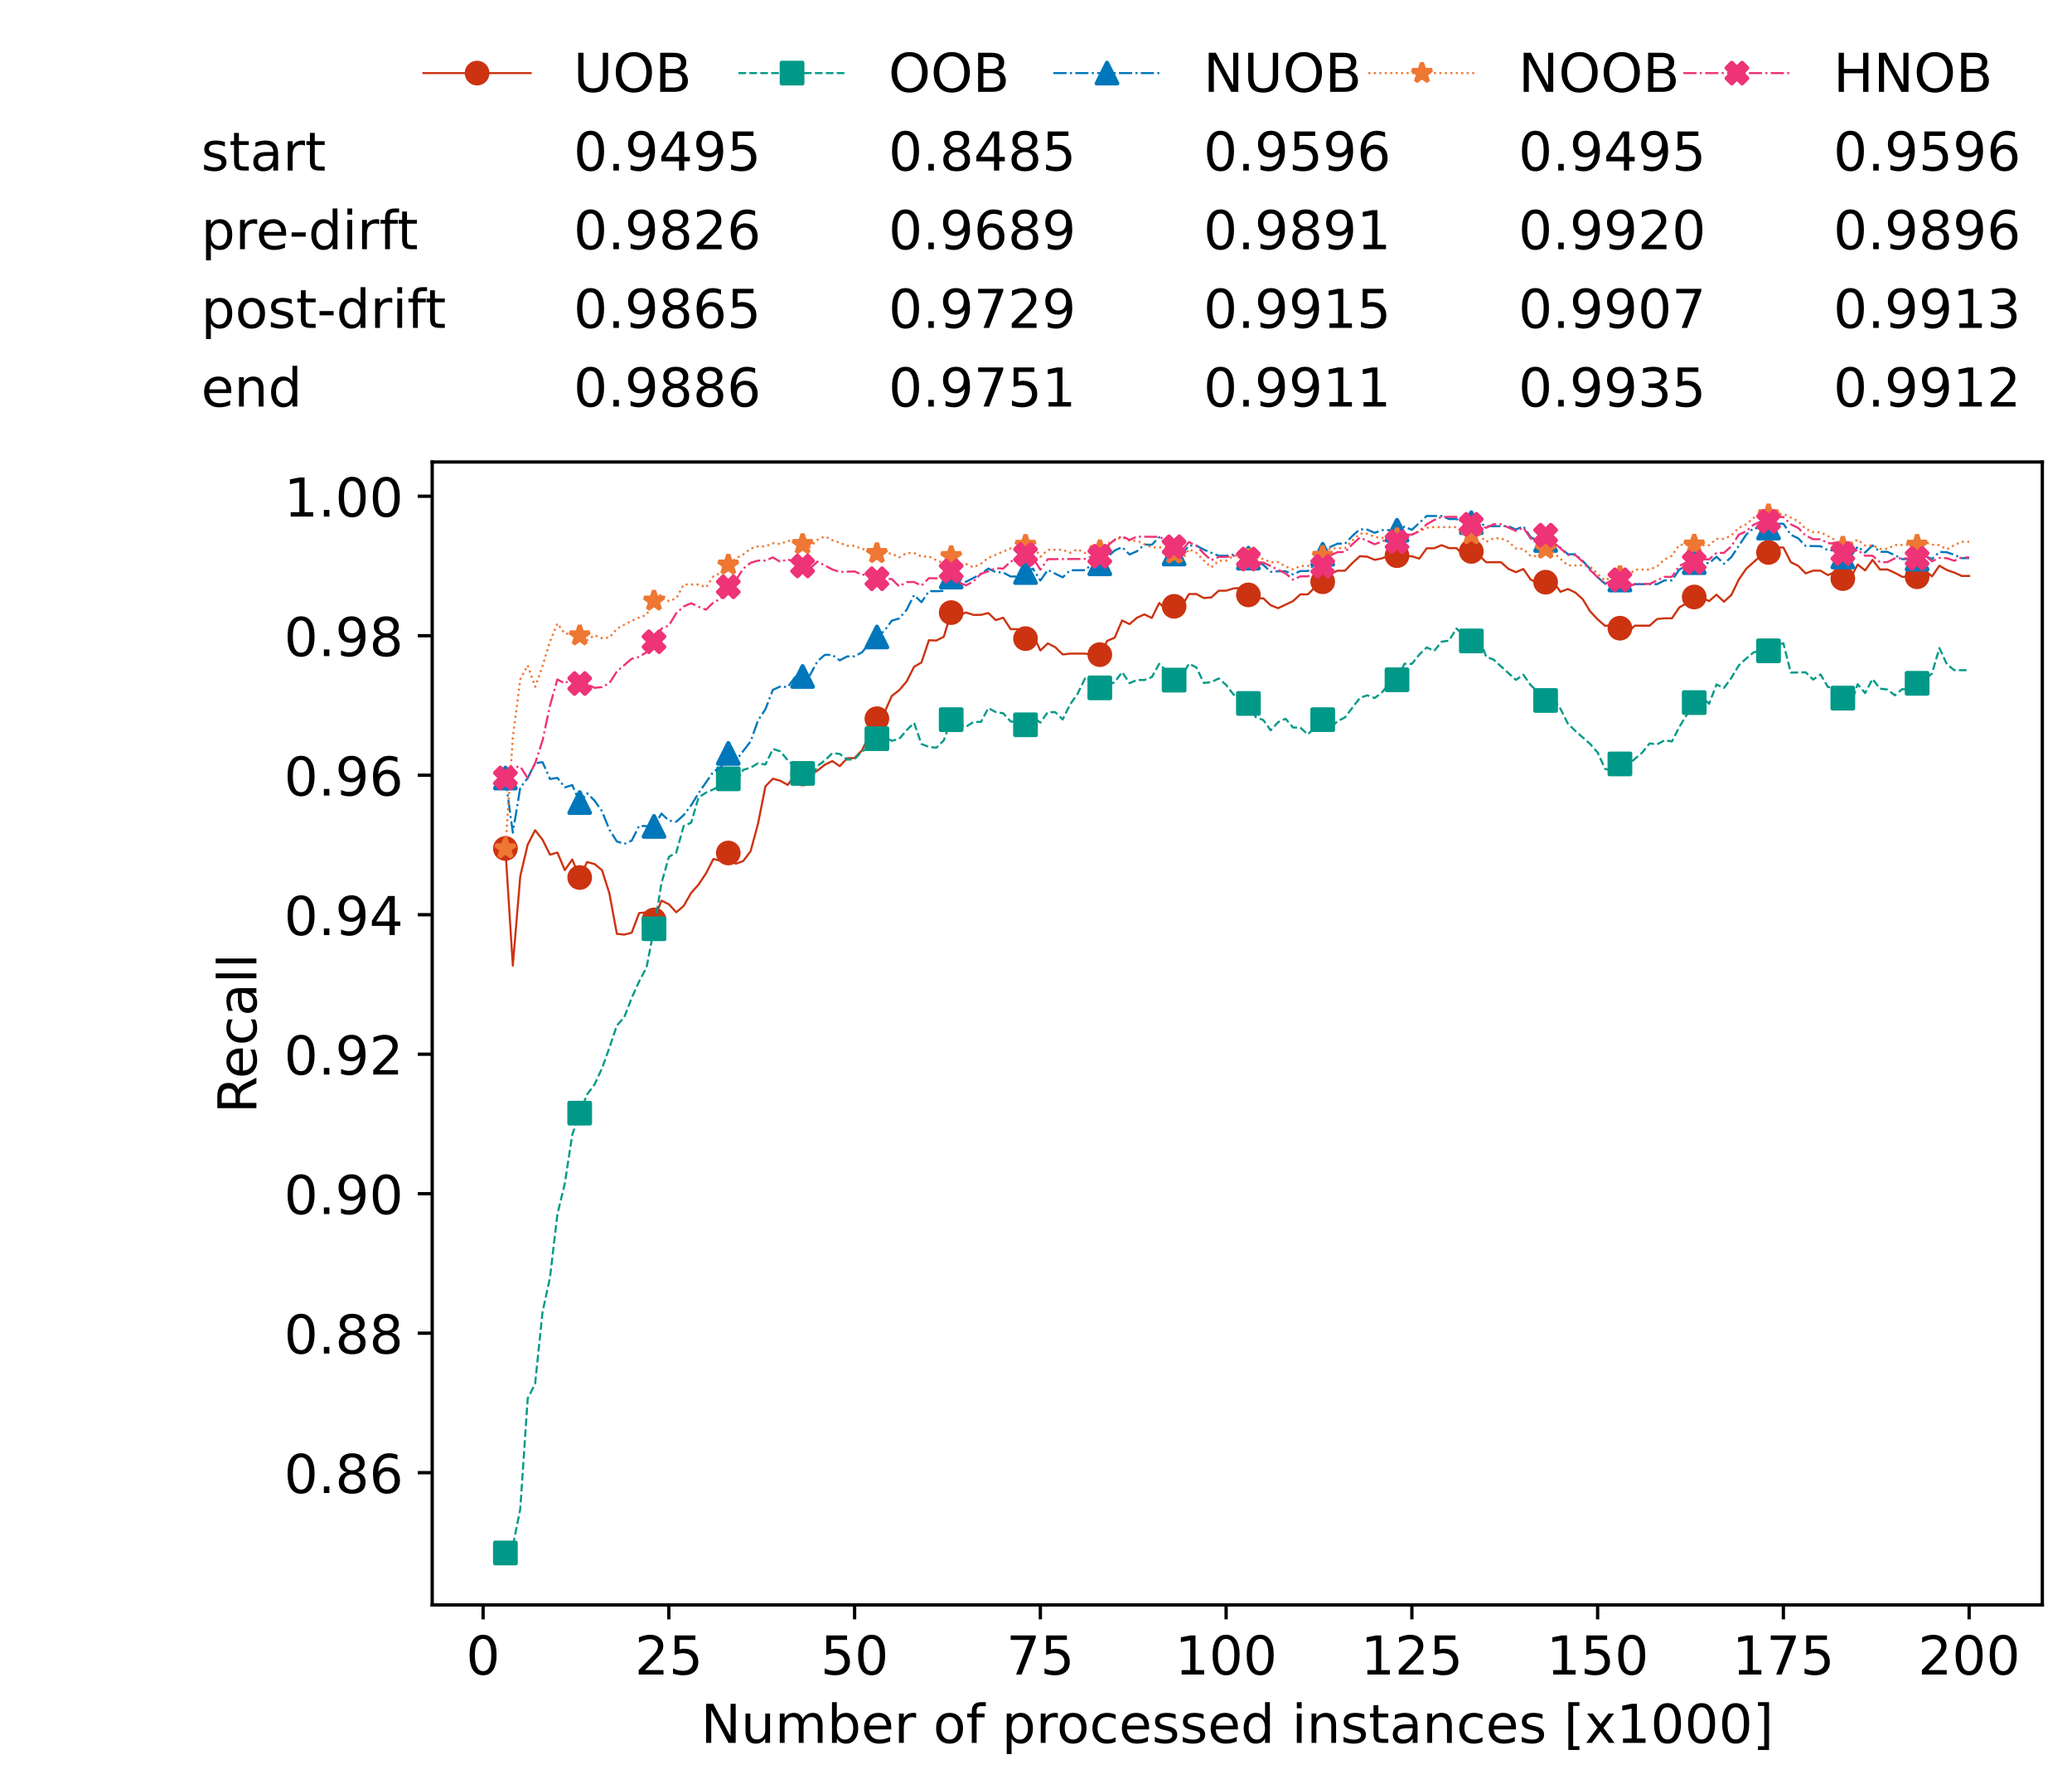 <?xml version="1.0" encoding="utf-8" standalone="no"?>
<!DOCTYPE svg PUBLIC "-//W3C//DTD SVG 1.1//EN"
  "http://www.w3.org/Graphics/SVG/1.1/DTD/svg11.dtd">
<!-- Created with matplotlib (https://matplotlib.org/) -->
<svg height="432.615pt" version="1.1" viewBox="0 0 502.65 432.615" width="502.65pt" xmlns="http://www.w3.org/2000/svg" xmlns:xlink="http://www.w3.org/1999/xlink">
 <defs>
  <style type="text/css">*{stroke-linecap:butt;stroke-linejoin:round;}</style>
 </defs>
 <g id="figure_1">
  <g id="patch_1">
   <path d="M 0 432.615 
L 502.65 432.615 
L 502.65 0 
L 0 0 
z
" style="fill:#ffffff;"/>
  </g>
  <g id="axes_1">
   <g id="patch_2">
    <path d="M 104.85 389.252 
L 495.45 389.252 
L 495.45 112.052 
L 104.85 112.052 
z
" style="fill:#ffffff;"/>
   </g>
   <g id="matplotlib.axis_1">
    <g id="xtick_1">
     <g id="line2d_1">
      <defs>
       <path d="M 0 0 
L 0 3.5 
" id="me44b2f4603" style="stroke:#000000;stroke-width:0.8;"/>
      </defs>
      <g>
       <use style="stroke:#000000;stroke-width:0.8;" x="117.197" xlink:href="#me44b2f4603" y="389.252"/>
      </g>
     </g>
     <g id="text_1">
      <!-- 0 -->
      <g transform="translate(113.061 406.13)scale(0.13 -0.13)">
       <defs>
        <path d="M 31.781 66.406 
Q 24.172 66.406 20.328 58.906 
Q 16.5 51.422 16.5 36.375 
Q 16.5 21.391 20.328 13.891 
Q 24.172 6.391 31.781 6.391 
Q 39.453 6.391 43.281 13.891 
Q 47.125 21.391 47.125 36.375 
Q 47.125 51.422 43.281 58.906 
Q 39.453 66.406 31.781 66.406 
z
M 31.781 74.219 
Q 44.047 74.219 50.516 64.516 
Q 56.984 54.828 56.984 36.375 
Q 56.984 17.969 50.516 8.266 
Q 44.047 -1.422 31.781 -1.422 
Q 19.531 -1.422 13.062 8.266 
Q 6.594 17.969 6.594 36.375 
Q 6.594 54.828 13.062 64.516 
Q 19.531 74.219 31.781 74.219 
z
" id="DejaVuSans-48"/>
       </defs>
       <use xlink:href="#DejaVuSans-48"/>
      </g>
     </g>
    </g>
    <g id="xtick_2">
     <g id="line2d_2">
      <g>
       <use style="stroke:#000000;stroke-width:0.8;" x="162.259" xlink:href="#me44b2f4603" y="389.252"/>
      </g>
     </g>
     <g id="text_2">
      <!-- 25 -->
      <g transform="translate(153.988 406.13)scale(0.13 -0.13)">
       <defs>
        <path d="M 19.188 8.297 
L 53.609 8.297 
L 53.609 0 
L 7.328 0 
L 7.328 8.297 
Q 12.938 14.109 22.625 23.891 
Q 32.328 33.688 34.812 36.531 
Q 39.547 41.844 41.422 45.531 
Q 43.312 49.219 43.312 52.781 
Q 43.312 58.594 39.234 62.25 
Q 35.156 65.922 28.609 65.922 
Q 23.969 65.922 18.812 64.312 
Q 13.672 62.703 7.812 59.422 
L 7.812 69.391 
Q 13.766 71.781 18.938 73 
Q 24.125 74.219 28.422 74.219 
Q 39.75 74.219 46.484 68.547 
Q 53.219 62.891 53.219 53.422 
Q 53.219 48.922 51.531 44.891 
Q 49.859 40.875 45.406 35.406 
Q 44.188 33.984 37.641 27.219 
Q 31.109 20.453 19.188 8.297 
z
" id="DejaVuSans-50"/>
        <path d="M 10.797 72.906 
L 49.516 72.906 
L 49.516 64.594 
L 19.828 64.594 
L 19.828 46.734 
Q 21.969 47.469 24.109 47.828 
Q 26.266 48.188 28.422 48.188 
Q 40.625 48.188 47.75 41.5 
Q 54.891 34.812 54.891 23.391 
Q 54.891 11.625 47.562 5.094 
Q 40.234 -1.422 26.906 -1.422 
Q 22.312 -1.422 17.547 -0.641 
Q 12.797 0.141 7.719 1.703 
L 7.719 11.625 
Q 12.109 9.234 16.797 8.062 
Q 21.484 6.891 26.703 6.891 
Q 35.156 6.891 40.078 11.328 
Q 45.016 15.766 45.016 23.391 
Q 45.016 31 40.078 35.438 
Q 35.156 39.891 26.703 39.891 
Q 22.75 39.891 18.812 39.016 
Q 14.891 38.141 10.797 36.281 
z
" id="DejaVuSans-53"/>
       </defs>
       <use xlink:href="#DejaVuSans-50"/>
       <use x="63.623" xlink:href="#DejaVuSans-53"/>
      </g>
     </g>
    </g>
    <g id="xtick_3">
     <g id="line2d_3">
      <g>
       <use style="stroke:#000000;stroke-width:0.8;" x="207.322" xlink:href="#me44b2f4603" y="389.252"/>
      </g>
     </g>
     <g id="text_3">
      <!-- 50 -->
      <g transform="translate(199.05 406.13)scale(0.13 -0.13)">
       <use xlink:href="#DejaVuSans-53"/>
       <use x="63.623" xlink:href="#DejaVuSans-48"/>
      </g>
     </g>
    </g>
    <g id="xtick_4">
     <g id="line2d_4">
      <g>
       <use style="stroke:#000000;stroke-width:0.8;" x="252.384" xlink:href="#me44b2f4603" y="389.252"/>
      </g>
     </g>
     <g id="text_4">
      <!-- 75 -->
      <g transform="translate(244.113 406.13)scale(0.13 -0.13)">
       <defs>
        <path d="M 8.203 72.906 
L 55.078 72.906 
L 55.078 68.703 
L 28.609 0 
L 18.312 0 
L 43.219 64.594 
L 8.203 64.594 
z
" id="DejaVuSans-55"/>
       </defs>
       <use xlink:href="#DejaVuSans-55"/>
       <use x="63.623" xlink:href="#DejaVuSans-53"/>
      </g>
     </g>
    </g>
    <g id="xtick_5">
     <g id="line2d_5">
      <g>
       <use style="stroke:#000000;stroke-width:0.8;" x="297.446" xlink:href="#me44b2f4603" y="389.252"/>
      </g>
     </g>
     <g id="text_5">
      <!-- 100 -->
      <g transform="translate(285.039 406.13)scale(0.13 -0.13)">
       <defs>
        <path d="M 12.406 8.297 
L 28.516 8.297 
L 28.516 63.922 
L 10.984 60.406 
L 10.984 69.391 
L 28.422 72.906 
L 38.281 72.906 
L 38.281 8.297 
L 54.391 8.297 
L 54.391 0 
L 12.406 0 
z
" id="DejaVuSans-49"/>
       </defs>
       <use xlink:href="#DejaVuSans-49"/>
       <use x="63.623" xlink:href="#DejaVuSans-48"/>
       <use x="127.246" xlink:href="#DejaVuSans-48"/>
      </g>
     </g>
    </g>
    <g id="xtick_6">
     <g id="line2d_6">
      <g>
       <use style="stroke:#000000;stroke-width:0.8;" x="342.509" xlink:href="#me44b2f4603" y="389.252"/>
      </g>
     </g>
     <g id="text_6">
      <!-- 125 -->
      <g transform="translate(330.102 406.13)scale(0.13 -0.13)">
       <use xlink:href="#DejaVuSans-49"/>
       <use x="63.623" xlink:href="#DejaVuSans-50"/>
       <use x="127.246" xlink:href="#DejaVuSans-53"/>
      </g>
     </g>
    </g>
    <g id="xtick_7">
     <g id="line2d_7">
      <g>
       <use style="stroke:#000000;stroke-width:0.8;" x="387.571" xlink:href="#me44b2f4603" y="389.252"/>
      </g>
     </g>
     <g id="text_7">
      <!-- 150 -->
      <g transform="translate(375.164 406.13)scale(0.13 -0.13)">
       <use xlink:href="#DejaVuSans-49"/>
       <use x="63.623" xlink:href="#DejaVuSans-53"/>
       <use x="127.246" xlink:href="#DejaVuSans-48"/>
      </g>
     </g>
    </g>
    <g id="xtick_8">
     <g id="line2d_8">
      <g>
       <use style="stroke:#000000;stroke-width:0.8;" x="432.633" xlink:href="#me44b2f4603" y="389.252"/>
      </g>
     </g>
     <g id="text_8">
      <!-- 175 -->
      <g transform="translate(420.226 406.13)scale(0.13 -0.13)">
       <use xlink:href="#DejaVuSans-49"/>
       <use x="63.623" xlink:href="#DejaVuSans-55"/>
       <use x="127.246" xlink:href="#DejaVuSans-53"/>
      </g>
     </g>
    </g>
    <g id="xtick_9">
     <g id="line2d_9">
      <g>
       <use style="stroke:#000000;stroke-width:0.8;" x="477.695" xlink:href="#me44b2f4603" y="389.252"/>
      </g>
     </g>
     <g id="text_9">
      <!-- 200 -->
      <g transform="translate(465.289 406.13)scale(0.13 -0.13)">
       <use xlink:href="#DejaVuSans-50"/>
       <use x="63.623" xlink:href="#DejaVuSans-48"/>
       <use x="127.246" xlink:href="#DejaVuSans-48"/>
      </g>
     </g>
    </g>
    <g id="text_10">
     <!-- Number of processed instances [x1000] -->
     <g transform="translate(170.025 422.711)scale(0.13 -0.13)">
      <defs>
       <path d="M 9.812 72.906 
L 23.094 72.906 
L 55.422 11.922 
L 55.422 72.906 
L 64.984 72.906 
L 64.984 0 
L 51.703 0 
L 19.391 60.984 
L 19.391 0 
L 9.812 0 
z
" id="DejaVuSans-78"/>
       <path d="M 8.5 21.578 
L 8.5 54.688 
L 17.484 54.688 
L 17.484 21.922 
Q 17.484 14.156 20.5 10.266 
Q 23.531 6.391 29.594 6.391 
Q 36.859 6.391 41.078 11.031 
Q 45.312 15.672 45.312 23.688 
L 45.312 54.688 
L 54.297 54.688 
L 54.297 0 
L 45.312 0 
L 45.312 8.406 
Q 42.047 3.422 37.719 1 
Q 33.406 -1.422 27.688 -1.422 
Q 18.266 -1.422 13.375 4.438 
Q 8.5 10.297 8.5 21.578 
z
M 31.109 56 
z
" id="DejaVuSans-117"/>
       <path d="M 52 44.188 
Q 55.375 50.25 60.062 53.125 
Q 64.75 56 71.094 56 
Q 79.641 56 84.281 50.016 
Q 88.922 44.047 88.922 33.016 
L 88.922 0 
L 79.891 0 
L 79.891 32.719 
Q 79.891 40.578 77.094 44.375 
Q 74.312 48.188 68.609 48.188 
Q 61.625 48.188 57.562 43.547 
Q 53.516 38.922 53.516 30.906 
L 53.516 0 
L 44.484 0 
L 44.484 32.719 
Q 44.484 40.625 41.703 44.406 
Q 38.922 48.188 33.109 48.188 
Q 26.219 48.188 22.156 43.531 
Q 18.109 38.875 18.109 30.906 
L 18.109 0 
L 9.078 0 
L 9.078 54.688 
L 18.109 54.688 
L 18.109 46.188 
Q 21.188 51.219 25.484 53.609 
Q 29.781 56 35.688 56 
Q 41.656 56 45.828 52.969 
Q 50 49.953 52 44.188 
z
" id="DejaVuSans-109"/>
       <path d="M 48.688 27.297 
Q 48.688 37.203 44.609 42.844 
Q 40.531 48.484 33.406 48.484 
Q 26.266 48.484 22.188 42.844 
Q 18.109 37.203 18.109 27.297 
Q 18.109 17.391 22.188 11.75 
Q 26.266 6.109 33.406 6.109 
Q 40.531 6.109 44.609 11.75 
Q 48.688 17.391 48.688 27.297 
z
M 18.109 46.391 
Q 20.953 51.266 25.266 53.625 
Q 29.594 56 35.594 56 
Q 45.562 56 51.781 48.094 
Q 58.016 40.188 58.016 27.297 
Q 58.016 14.406 51.781 6.484 
Q 45.562 -1.422 35.594 -1.422 
Q 29.594 -1.422 25.266 0.953 
Q 20.953 3.328 18.109 8.203 
L 18.109 0 
L 9.078 0 
L 9.078 75.984 
L 18.109 75.984 
z
" id="DejaVuSans-98"/>
       <path d="M 56.203 29.594 
L 56.203 25.203 
L 14.891 25.203 
Q 15.484 15.922 20.484 11.062 
Q 25.484 6.203 34.422 6.203 
Q 39.594 6.203 44.453 7.469 
Q 49.312 8.734 54.109 11.281 
L 54.109 2.781 
Q 49.266 0.734 44.188 -0.344 
Q 39.109 -1.422 33.891 -1.422 
Q 20.797 -1.422 13.156 6.188 
Q 5.516 13.812 5.516 26.812 
Q 5.516 40.234 12.766 48.109 
Q 20.016 56 32.328 56 
Q 43.359 56 49.781 48.891 
Q 56.203 41.797 56.203 29.594 
z
M 47.219 32.234 
Q 47.125 39.594 43.094 43.984 
Q 39.062 48.391 32.422 48.391 
Q 24.906 48.391 20.391 44.141 
Q 15.875 39.891 15.188 32.172 
z
" id="DejaVuSans-101"/>
       <path d="M 41.109 46.297 
Q 39.594 47.172 37.812 47.578 
Q 36.031 48 33.891 48 
Q 26.266 48 22.188 43.047 
Q 18.109 38.094 18.109 28.812 
L 18.109 0 
L 9.078 0 
L 9.078 54.688 
L 18.109 54.688 
L 18.109 46.188 
Q 20.953 51.172 25.484 53.578 
Q 30.031 56 36.531 56 
Q 37.453 56 38.578 55.875 
Q 39.703 55.766 41.062 55.516 
z
" id="DejaVuSans-114"/>
       <path id="DejaVuSans-32"/>
       <path d="M 30.609 48.391 
Q 23.391 48.391 19.188 42.75 
Q 14.984 37.109 14.984 27.297 
Q 14.984 17.484 19.156 11.844 
Q 23.344 6.203 30.609 6.203 
Q 37.797 6.203 41.984 11.859 
Q 46.188 17.531 46.188 27.297 
Q 46.188 37.016 41.984 42.703 
Q 37.797 48.391 30.609 48.391 
z
M 30.609 56 
Q 42.328 56 49.016 48.375 
Q 55.719 40.766 55.719 27.297 
Q 55.719 13.875 49.016 6.219 
Q 42.328 -1.422 30.609 -1.422 
Q 18.844 -1.422 12.172 6.219 
Q 5.516 13.875 5.516 27.297 
Q 5.516 40.766 12.172 48.375 
Q 18.844 56 30.609 56 
z
" id="DejaVuSans-111"/>
       <path d="M 37.109 75.984 
L 37.109 68.5 
L 28.516 68.5 
Q 23.688 68.5 21.797 66.547 
Q 19.922 64.594 19.922 59.516 
L 19.922 54.688 
L 34.719 54.688 
L 34.719 47.703 
L 19.922 47.703 
L 19.922 0 
L 10.891 0 
L 10.891 47.703 
L 2.297 47.703 
L 2.297 54.688 
L 10.891 54.688 
L 10.891 58.5 
Q 10.891 67.625 15.141 71.797 
Q 19.391 75.984 28.609 75.984 
z
" id="DejaVuSans-102"/>
       <path d="M 18.109 8.203 
L 18.109 -20.797 
L 9.078 -20.797 
L 9.078 54.688 
L 18.109 54.688 
L 18.109 46.391 
Q 20.953 51.266 25.266 53.625 
Q 29.594 56 35.594 56 
Q 45.562 56 51.781 48.094 
Q 58.016 40.188 58.016 27.297 
Q 58.016 14.406 51.781 6.484 
Q 45.562 -1.422 35.594 -1.422 
Q 29.594 -1.422 25.266 0.953 
Q 20.953 3.328 18.109 8.203 
z
M 48.688 27.297 
Q 48.688 37.203 44.609 42.844 
Q 40.531 48.484 33.406 48.484 
Q 26.266 48.484 22.188 42.844 
Q 18.109 37.203 18.109 27.297 
Q 18.109 17.391 22.188 11.75 
Q 26.266 6.109 33.406 6.109 
Q 40.531 6.109 44.609 11.75 
Q 48.688 17.391 48.688 27.297 
z
" id="DejaVuSans-112"/>
       <path d="M 48.781 52.594 
L 48.781 44.188 
Q 44.969 46.297 41.141 47.344 
Q 37.312 48.391 33.406 48.391 
Q 24.656 48.391 19.812 42.844 
Q 14.984 37.312 14.984 27.297 
Q 14.984 17.281 19.812 11.734 
Q 24.656 6.203 33.406 6.203 
Q 37.312 6.203 41.141 7.25 
Q 44.969 8.297 48.781 10.406 
L 48.781 2.094 
Q 45.016 0.344 40.984 -0.531 
Q 36.969 -1.422 32.422 -1.422 
Q 20.062 -1.422 12.781 6.344 
Q 5.516 14.109 5.516 27.297 
Q 5.516 40.672 12.859 48.328 
Q 20.219 56 33.016 56 
Q 37.156 56 41.109 55.141 
Q 45.062 54.297 48.781 52.594 
z
" id="DejaVuSans-99"/>
       <path d="M 44.281 53.078 
L 44.281 44.578 
Q 40.484 46.531 36.375 47.5 
Q 32.281 48.484 27.875 48.484 
Q 21.188 48.484 17.844 46.438 
Q 14.5 44.391 14.5 40.281 
Q 14.5 37.156 16.891 35.375 
Q 19.281 33.594 26.516 31.984 
L 29.594 31.297 
Q 39.156 29.25 43.188 25.516 
Q 47.219 21.781 47.219 15.094 
Q 47.219 7.469 41.188 3.016 
Q 35.156 -1.422 24.609 -1.422 
Q 20.219 -1.422 15.453 -0.562 
Q 10.688 0.297 5.422 2 
L 5.422 11.281 
Q 10.406 8.688 15.234 7.391 
Q 20.062 6.109 24.812 6.109 
Q 31.156 6.109 34.562 8.281 
Q 37.984 10.453 37.984 14.406 
Q 37.984 18.062 35.516 20.016 
Q 33.062 21.969 24.703 23.781 
L 21.578 24.516 
Q 13.234 26.266 9.516 29.906 
Q 5.812 33.547 5.812 39.891 
Q 5.812 47.609 11.281 51.797 
Q 16.75 56 26.812 56 
Q 31.781 56 36.172 55.266 
Q 40.578 54.547 44.281 53.078 
z
" id="DejaVuSans-115"/>
       <path d="M 45.406 46.391 
L 45.406 75.984 
L 54.391 75.984 
L 54.391 0 
L 45.406 0 
L 45.406 8.203 
Q 42.578 3.328 38.25 0.953 
Q 33.938 -1.422 27.875 -1.422 
Q 17.969 -1.422 11.734 6.484 
Q 5.516 14.406 5.516 27.297 
Q 5.516 40.188 11.734 48.094 
Q 17.969 56 27.875 56 
Q 33.938 56 38.25 53.625 
Q 42.578 51.266 45.406 46.391 
z
M 14.797 27.297 
Q 14.797 17.391 18.875 11.75 
Q 22.953 6.109 30.078 6.109 
Q 37.203 6.109 41.297 11.75 
Q 45.406 17.391 45.406 27.297 
Q 45.406 37.203 41.297 42.844 
Q 37.203 48.484 30.078 48.484 
Q 22.953 48.484 18.875 42.844 
Q 14.797 37.203 14.797 27.297 
z
" id="DejaVuSans-100"/>
       <path d="M 9.422 54.688 
L 18.406 54.688 
L 18.406 0 
L 9.422 0 
z
M 9.422 75.984 
L 18.406 75.984 
L 18.406 64.594 
L 9.422 64.594 
z
" id="DejaVuSans-105"/>
       <path d="M 54.891 33.016 
L 54.891 0 
L 45.906 0 
L 45.906 32.719 
Q 45.906 40.484 42.875 44.328 
Q 39.844 48.188 33.797 48.188 
Q 26.516 48.188 22.312 43.547 
Q 18.109 38.922 18.109 30.906 
L 18.109 0 
L 9.078 0 
L 9.078 54.688 
L 18.109 54.688 
L 18.109 46.188 
Q 21.344 51.125 25.703 53.562 
Q 30.078 56 35.797 56 
Q 45.219 56 50.047 50.172 
Q 54.891 44.344 54.891 33.016 
z
" id="DejaVuSans-110"/>
       <path d="M 18.312 70.219 
L 18.312 54.688 
L 36.812 54.688 
L 36.812 47.703 
L 18.312 47.703 
L 18.312 18.016 
Q 18.312 11.328 20.141 9.422 
Q 21.969 7.516 27.594 7.516 
L 36.812 7.516 
L 36.812 0 
L 27.594 0 
Q 17.188 0 13.234 3.875 
Q 9.281 7.766 9.281 18.016 
L 9.281 47.703 
L 2.688 47.703 
L 2.688 54.688 
L 9.281 54.688 
L 9.281 70.219 
z
" id="DejaVuSans-116"/>
       <path d="M 34.281 27.484 
Q 23.391 27.484 19.188 25 
Q 14.984 22.516 14.984 16.5 
Q 14.984 11.719 18.141 8.906 
Q 21.297 6.109 26.703 6.109 
Q 34.188 6.109 38.703 11.406 
Q 43.219 16.703 43.219 25.484 
L 43.219 27.484 
z
M 52.203 31.203 
L 52.203 0 
L 43.219 0 
L 43.219 8.297 
Q 40.141 3.328 35.547 0.953 
Q 30.953 -1.422 24.312 -1.422 
Q 15.922 -1.422 10.953 3.297 
Q 6 8.016 6 15.922 
Q 6 25.141 12.172 29.828 
Q 18.359 34.516 30.609 34.516 
L 43.219 34.516 
L 43.219 35.406 
Q 43.219 41.609 39.141 45 
Q 35.062 48.391 27.688 48.391 
Q 23 48.391 18.547 47.266 
Q 14.109 46.141 10.016 43.891 
L 10.016 52.203 
Q 14.938 54.109 19.578 55.047 
Q 24.219 56 28.609 56 
Q 40.484 56 46.344 49.844 
Q 52.203 43.703 52.203 31.203 
z
" id="DejaVuSans-97"/>
       <path d="M 8.594 75.984 
L 29.297 75.984 
L 29.297 69 
L 17.578 69 
L 17.578 -6.203 
L 29.297 -6.203 
L 29.297 -13.188 
L 8.594 -13.188 
z
" id="DejaVuSans-91"/>
       <path d="M 54.891 54.688 
L 35.109 28.078 
L 55.906 0 
L 45.312 0 
L 29.391 21.484 
L 13.484 0 
L 2.875 0 
L 24.125 28.609 
L 4.688 54.688 
L 15.281 54.688 
L 29.781 35.203 
L 44.281 54.688 
z
" id="DejaVuSans-120"/>
       <path d="M 30.422 75.984 
L 30.422 -13.188 
L 9.719 -13.188 
L 9.719 -6.203 
L 21.391 -6.203 
L 21.391 69 
L 9.719 69 
L 9.719 75.984 
z
" id="DejaVuSans-93"/>
      </defs>
      <use xlink:href="#DejaVuSans-78"/>
      <use x="74.805" xlink:href="#DejaVuSans-117"/>
      <use x="138.184" xlink:href="#DejaVuSans-109"/>
      <use x="235.596" xlink:href="#DejaVuSans-98"/>
      <use x="299.072" xlink:href="#DejaVuSans-101"/>
      <use x="360.596" xlink:href="#DejaVuSans-114"/>
      <use x="401.709" xlink:href="#DejaVuSans-32"/>
      <use x="433.496" xlink:href="#DejaVuSans-111"/>
      <use x="494.678" xlink:href="#DejaVuSans-102"/>
      <use x="529.883" xlink:href="#DejaVuSans-32"/>
      <use x="561.67" xlink:href="#DejaVuSans-112"/>
      <use x="625.146" xlink:href="#DejaVuSans-114"/>
      <use x="664.01" xlink:href="#DejaVuSans-111"/>
      <use x="725.191" xlink:href="#DejaVuSans-99"/>
      <use x="780.172" xlink:href="#DejaVuSans-101"/>
      <use x="841.695" xlink:href="#DejaVuSans-115"/>
      <use x="893.795" xlink:href="#DejaVuSans-115"/>
      <use x="945.895" xlink:href="#DejaVuSans-101"/>
      <use x="1007.418" xlink:href="#DejaVuSans-100"/>
      <use x="1070.895" xlink:href="#DejaVuSans-32"/>
      <use x="1102.682" xlink:href="#DejaVuSans-105"/>
      <use x="1130.465" xlink:href="#DejaVuSans-110"/>
      <use x="1193.844" xlink:href="#DejaVuSans-115"/>
      <use x="1245.943" xlink:href="#DejaVuSans-116"/>
      <use x="1285.152" xlink:href="#DejaVuSans-97"/>
      <use x="1346.432" xlink:href="#DejaVuSans-110"/>
      <use x="1409.811" xlink:href="#DejaVuSans-99"/>
      <use x="1464.791" xlink:href="#DejaVuSans-101"/>
      <use x="1526.314" xlink:href="#DejaVuSans-115"/>
      <use x="1578.414" xlink:href="#DejaVuSans-32"/>
      <use x="1610.201" xlink:href="#DejaVuSans-91"/>
      <use x="1649.215" xlink:href="#DejaVuSans-120"/>
      <use x="1708.395" xlink:href="#DejaVuSans-49"/>
      <use x="1772.018" xlink:href="#DejaVuSans-48"/>
      <use x="1835.641" xlink:href="#DejaVuSans-48"/>
      <use x="1899.264" xlink:href="#DejaVuSans-48"/>
      <use x="1962.887" xlink:href="#DejaVuSans-93"/>
     </g>
    </g>
   </g>
   <g id="matplotlib.axis_2">
    <g id="ytick_1">
     <g id="line2d_10">
      <defs>
       <path d="M 0 0 
L -3.5 0 
" id="m994a3356cf" style="stroke:#000000;stroke-width:0.8;"/>
      </defs>
      <g>
       <use style="stroke:#000000;stroke-width:0.8;" x="104.85" xlink:href="#m994a3356cf" y="357.173"/>
      </g>
     </g>
     <g id="text_11">
      <!-- 0.86 -->
      <g transform="translate(68.905 362.112)scale(0.13 -0.13)">
       <defs>
        <path d="M 10.688 12.406 
L 21 12.406 
L 21 0 
L 10.688 0 
z
" id="DejaVuSans-46"/>
        <path d="M 31.781 34.625 
Q 24.75 34.625 20.719 30.859 
Q 16.703 27.094 16.703 20.516 
Q 16.703 13.922 20.719 10.156 
Q 24.75 6.391 31.781 6.391 
Q 38.812 6.391 42.859 10.172 
Q 46.922 13.969 46.922 20.516 
Q 46.922 27.094 42.891 30.859 
Q 38.875 34.625 31.781 34.625 
z
M 21.922 38.812 
Q 15.578 40.375 12.031 44.719 
Q 8.5 49.078 8.5 55.328 
Q 8.5 64.062 14.719 69.141 
Q 20.953 74.219 31.781 74.219 
Q 42.672 74.219 48.875 69.141 
Q 55.078 64.062 55.078 55.328 
Q 55.078 49.078 51.531 44.719 
Q 48 40.375 41.703 38.812 
Q 48.828 37.156 52.797 32.312 
Q 56.781 27.484 56.781 20.516 
Q 56.781 9.906 50.312 4.234 
Q 43.844 -1.422 31.781 -1.422 
Q 19.734 -1.422 13.25 4.234 
Q 6.781 9.906 6.781 20.516 
Q 6.781 27.484 10.781 32.312 
Q 14.797 37.156 21.922 38.812 
z
M 18.312 54.391 
Q 18.312 48.734 21.844 45.562 
Q 25.391 42.391 31.781 42.391 
Q 38.141 42.391 41.719 45.562 
Q 45.312 48.734 45.312 54.391 
Q 45.312 60.062 41.719 63.234 
Q 38.141 66.406 31.781 66.406 
Q 25.391 66.406 21.844 63.234 
Q 18.312 60.062 18.312 54.391 
z
" id="DejaVuSans-56"/>
        <path d="M 33.016 40.375 
Q 26.375 40.375 22.484 35.828 
Q 18.609 31.297 18.609 23.391 
Q 18.609 15.531 22.484 10.953 
Q 26.375 6.391 33.016 6.391 
Q 39.656 6.391 43.531 10.953 
Q 47.406 15.531 47.406 23.391 
Q 47.406 31.297 43.531 35.828 
Q 39.656 40.375 33.016 40.375 
z
M 52.594 71.297 
L 52.594 62.312 
Q 48.875 64.062 45.094 64.984 
Q 41.312 65.922 37.594 65.922 
Q 27.828 65.922 22.672 59.328 
Q 17.531 52.734 16.797 39.406 
Q 19.672 43.656 24.016 45.922 
Q 28.375 48.188 33.594 48.188 
Q 44.578 48.188 50.953 41.516 
Q 57.328 34.859 57.328 23.391 
Q 57.328 12.156 50.688 5.359 
Q 44.047 -1.422 33.016 -1.422 
Q 20.359 -1.422 13.672 8.266 
Q 6.984 17.969 6.984 36.375 
Q 6.984 53.656 15.188 63.938 
Q 23.391 74.219 37.203 74.219 
Q 40.922 74.219 44.703 73.484 
Q 48.484 72.75 52.594 71.297 
z
" id="DejaVuSans-54"/>
       </defs>
       <use xlink:href="#DejaVuSans-48"/>
       <use x="63.623" xlink:href="#DejaVuSans-46"/>
       <use x="95.41" xlink:href="#DejaVuSans-56"/>
       <use x="159.033" xlink:href="#DejaVuSans-54"/>
      </g>
     </g>
    </g>
    <g id="ytick_2">
     <g id="line2d_11">
      <g>
       <use style="stroke:#000000;stroke-width:0.8;" x="104.85" xlink:href="#m994a3356cf" y="323.341"/>
      </g>
     </g>
     <g id="text_12">
      <!-- 0.88 -->
      <g transform="translate(68.905 328.28)scale(0.13 -0.13)">
       <use xlink:href="#DejaVuSans-48"/>
       <use x="63.623" xlink:href="#DejaVuSans-46"/>
       <use x="95.41" xlink:href="#DejaVuSans-56"/>
       <use x="159.033" xlink:href="#DejaVuSans-56"/>
      </g>
     </g>
    </g>
    <g id="ytick_3">
     <g id="line2d_12">
      <g>
       <use style="stroke:#000000;stroke-width:0.8;" x="104.85" xlink:href="#m994a3356cf" y="289.51"/>
      </g>
     </g>
     <g id="text_13">
      <!-- 0.90 -->
      <g transform="translate(68.905 294.449)scale(0.13 -0.13)">
       <defs>
        <path d="M 10.984 1.516 
L 10.984 10.5 
Q 14.703 8.734 18.5 7.812 
Q 22.312 6.891 25.984 6.891 
Q 35.75 6.891 40.891 13.453 
Q 46.047 20.016 46.781 33.406 
Q 43.953 29.203 39.594 26.953 
Q 35.25 24.703 29.984 24.703 
Q 19.047 24.703 12.672 31.312 
Q 6.297 37.938 6.297 49.422 
Q 6.297 60.641 12.938 67.422 
Q 19.578 74.219 30.609 74.219 
Q 43.266 74.219 49.922 64.516 
Q 56.594 54.828 56.594 36.375 
Q 56.594 19.141 48.406 8.859 
Q 40.234 -1.422 26.422 -1.422 
Q 22.703 -1.422 18.891 -0.688 
Q 15.094 0.047 10.984 1.516 
z
M 30.609 32.422 
Q 37.25 32.422 41.125 36.953 
Q 45.016 41.5 45.016 49.422 
Q 45.016 57.281 41.125 61.844 
Q 37.25 66.406 30.609 66.406 
Q 23.969 66.406 20.094 61.844 
Q 16.219 57.281 16.219 49.422 
Q 16.219 41.5 20.094 36.953 
Q 23.969 32.422 30.609 32.422 
z
" id="DejaVuSans-57"/>
       </defs>
       <use xlink:href="#DejaVuSans-48"/>
       <use x="63.623" xlink:href="#DejaVuSans-46"/>
       <use x="95.41" xlink:href="#DejaVuSans-57"/>
       <use x="159.033" xlink:href="#DejaVuSans-48"/>
      </g>
     </g>
    </g>
    <g id="ytick_4">
     <g id="line2d_13">
      <g>
       <use style="stroke:#000000;stroke-width:0.8;" x="104.85" xlink:href="#m994a3356cf" y="255.678"/>
      </g>
     </g>
     <g id="text_14">
      <!-- 0.92 -->
      <g transform="translate(68.905 260.617)scale(0.13 -0.13)">
       <use xlink:href="#DejaVuSans-48"/>
       <use x="63.623" xlink:href="#DejaVuSans-46"/>
       <use x="95.41" xlink:href="#DejaVuSans-57"/>
       <use x="159.033" xlink:href="#DejaVuSans-50"/>
      </g>
     </g>
    </g>
    <g id="ytick_5">
     <g id="line2d_14">
      <g>
       <use style="stroke:#000000;stroke-width:0.8;" x="104.85" xlink:href="#m994a3356cf" y="221.847"/>
      </g>
     </g>
     <g id="text_15">
      <!-- 0.94 -->
      <g transform="translate(68.905 226.786)scale(0.13 -0.13)">
       <defs>
        <path d="M 37.797 64.312 
L 12.891 25.391 
L 37.797 25.391 
z
M 35.203 72.906 
L 47.609 72.906 
L 47.609 25.391 
L 58.016 25.391 
L 58.016 17.188 
L 47.609 17.188 
L 47.609 0 
L 37.797 0 
L 37.797 17.188 
L 4.891 17.188 
L 4.891 26.703 
z
" id="DejaVuSans-52"/>
       </defs>
       <use xlink:href="#DejaVuSans-48"/>
       <use x="63.623" xlink:href="#DejaVuSans-46"/>
       <use x="95.41" xlink:href="#DejaVuSans-57"/>
       <use x="159.033" xlink:href="#DejaVuSans-52"/>
      </g>
     </g>
    </g>
    <g id="ytick_6">
     <g id="line2d_15">
      <g>
       <use style="stroke:#000000;stroke-width:0.8;" x="104.85" xlink:href="#m994a3356cf" y="188.015"/>
      </g>
     </g>
     <g id="text_16">
      <!-- 0.96 -->
      <g transform="translate(68.905 192.954)scale(0.13 -0.13)">
       <use xlink:href="#DejaVuSans-48"/>
       <use x="63.623" xlink:href="#DejaVuSans-46"/>
       <use x="95.41" xlink:href="#DejaVuSans-57"/>
       <use x="159.033" xlink:href="#DejaVuSans-54"/>
      </g>
     </g>
    </g>
    <g id="ytick_7">
     <g id="line2d_16">
      <g>
       <use style="stroke:#000000;stroke-width:0.8;" x="104.85" xlink:href="#m994a3356cf" y="154.183"/>
      </g>
     </g>
     <g id="text_17">
      <!-- 0.98 -->
      <g transform="translate(68.905 159.122)scale(0.13 -0.13)">
       <use xlink:href="#DejaVuSans-48"/>
       <use x="63.623" xlink:href="#DejaVuSans-46"/>
       <use x="95.41" xlink:href="#DejaVuSans-57"/>
       <use x="159.033" xlink:href="#DejaVuSans-56"/>
      </g>
     </g>
    </g>
    <g id="ytick_8">
     <g id="line2d_17">
      <g>
       <use style="stroke:#000000;stroke-width:0.8;" x="104.85" xlink:href="#m994a3356cf" y="120.352"/>
      </g>
     </g>
     <g id="text_18">
      <!-- 1.00 -->
      <g transform="translate(68.905 125.291)scale(0.13 -0.13)">
       <use xlink:href="#DejaVuSans-49"/>
       <use x="63.623" xlink:href="#DejaVuSans-46"/>
       <use x="95.41" xlink:href="#DejaVuSans-48"/>
       <use x="159.033" xlink:href="#DejaVuSans-48"/>
      </g>
     </g>
    </g>
    <g id="text_19">
     <!-- Recall -->
     <g transform="translate(62.201 270.044)rotate(-90)scale(0.13 -0.13)">
      <defs>
       <path d="M 44.391 34.188 
Q 47.562 33.109 50.562 29.594 
Q 53.562 26.078 56.594 19.922 
L 66.609 0 
L 56 0 
L 46.688 18.703 
Q 43.062 26.031 39.672 28.422 
Q 36.281 30.812 30.422 30.812 
L 19.672 30.812 
L 19.672 0 
L 9.812 0 
L 9.812 72.906 
L 32.078 72.906 
Q 44.578 72.906 50.734 67.672 
Q 56.891 62.453 56.891 51.906 
Q 56.891 45.016 53.688 40.469 
Q 50.484 35.938 44.391 34.188 
z
M 19.672 64.797 
L 19.672 38.922 
L 32.078 38.922 
Q 39.203 38.922 42.844 42.219 
Q 46.484 45.516 46.484 51.906 
Q 46.484 58.297 42.844 61.547 
Q 39.203 64.797 32.078 64.797 
z
" id="DejaVuSans-82"/>
       <path d="M 9.422 75.984 
L 18.406 75.984 
L 18.406 0 
L 9.422 0 
z
" id="DejaVuSans-108"/>
      </defs>
      <use xlink:href="#DejaVuSans-82"/>
      <use x="64.982" xlink:href="#DejaVuSans-101"/>
      <use x="126.506" xlink:href="#DejaVuSans-99"/>
      <use x="181.486" xlink:href="#DejaVuSans-97"/>
      <use x="242.766" xlink:href="#DejaVuSans-108"/>
      <use x="270.549" xlink:href="#DejaVuSans-108"/>
     </g>
    </g>
   </g>
   <g id="line2d_18"/>
   <g id="line2d_19"/>
   <g id="line2d_20"/>
   <g id="line2d_21"/>
   <g id="line2d_22"/>
   <g id="line2d_23">
    <path clip-path="url(#pe3df8e34f3)" d="M 122.605 205.785 
L 124.407 234.21 
L 126.21 212.522 
L 128.012 204.858 
L 129.815 201.355 
L 131.617 203.664 
L 133.419 207.281 
L 135.222 206.78 
L 137.024 211.026 
L 138.827 208.465 
L 140.629 212.828 
L 142.432 209.074 
L 144.234 209.559 
L 146.037 211.033 
L 147.839 216.69 
L 149.642 226.478 
L 151.444 226.685 
L 153.247 226.214 
L 155.049 221.452 
L 156.852 221.276 
L 158.654 223.108 
L 160.457 218.434 
L 162.259 219.311 
L 164.062 221.26 
L 165.864 219.71 
L 167.667 216.548 
L 169.469 214.534 
L 171.272 211.821 
L 173.074 208.317 
L 174.877 208.807 
L 176.679 206.881 
L 178.482 209.485 
L 180.284 208.839 
L 182.087 206.451 
L 183.889 199.788 
L 185.692 190.702 
L 187.494 188.858 
L 189.297 189.364 
L 191.099 190.375 
L 192.902 187.959 
L 194.704 187.718 
L 196.507 187.88 
L 198.309 186.891 
L 200.112 185.466 
L 201.914 184.586 
L 203.717 185.824 
L 205.519 183.904 
L 207.322 183.845 
L 209.124 181.971 
L 212.729 174.311 
L 214.532 172.897 
L 216.334 168.791 
L 218.137 167.396 
L 219.939 165.281 
L 221.742 161.72 
L 223.544 160.671 
L 225.347 155.273 
L 227.149 155.351 
L 228.952 154.439 
L 230.754 148.577 
L 232.557 149.325 
L 234.359 148.549 
L 236.162 149.137 
L 237.964 149.127 
L 239.767 148.679 
L 241.569 150.404 
L 243.372 149.812 
L 245.174 152.595 
L 246.976 152.595 
L 248.779 154.887 
L 250.581 153.915 
L 252.384 157.76 
L 254.186 156.051 
L 255.989 156.96 
L 257.791 158.722 
L 259.594 158.527 
L 263.199 158.527 
L 265.001 158.775 
L 266.804 158.775 
L 268.606 155.425 
L 270.409 154.671 
L 272.211 150.484 
L 274.014 151.374 
L 275.816 149.824 
L 277.619 149.018 
L 279.421 149.878 
L 281.224 146.24 
L 283.026 148.02 
L 284.829 147.053 
L 286.631 147.107 
L 288.434 144.076 
L 290.236 144.076 
L 292.039 145.046 
L 293.841 144.91 
L 295.644 143.265 
L 297.446 143.265 
L 299.249 142.718 
L 301.051 142.593 
L 302.854 144.284 
L 304.656 145.148 
L 306.459 145.105 
L 308.261 146.796 
L 310.064 147.509 
L 313.669 145.795 
L 315.471 144.153 
L 317.274 144.153 
L 319.076 142.372 
L 320.879 141.093 
L 322.681 139.226 
L 324.484 138.413 
L 326.286 138.413 
L 328.089 136.533 
L 329.891 134.907 
L 331.694 135.013 
L 333.496 135.789 
L 335.299 135.407 
L 337.101 134.715 
L 342.509 134.918 
L 344.311 135.482 
L 346.114 132.97 
L 347.916 132.97 
L 349.719 132.215 
L 351.521 132.944 
L 353.324 132.944 
L 355.126 134.744 
L 356.928 133.737 
L 358.731 134.652 
L 360.533 136.361 
L 364.138 136.361 
L 365.941 137.972 
L 367.743 138.776 
L 369.546 138 
L 371.348 140.595 
L 373.151 141.45 
L 376.756 140.987 
L 378.558 143.542 
L 380.361 142.852 
L 382.163 143.707 
L 383.966 145.349 
L 385.768 148.298 
L 387.571 150.212 
L 389.373 151.793 
L 391.176 151.604 
L 392.978 152.359 
L 394.781 153.456 
L 396.583 151.748 
L 400.188 151.748 
L 401.991 150.137 
L 403.793 149.962 
L 405.596 149.962 
L 407.398 147.319 
L 409.201 146.286 
L 411.003 144.789 
L 412.806 144.879 
L 414.608 145.791 
L 416.411 144.225 
L 418.213 145.934 
L 420.016 144.291 
L 421.818 140.574 
L 423.621 137.931 
L 427.226 134.739 
L 429.028 133.984 
L 430.831 132.791 
L 432.633 132.791 
L 434.436 136.352 
L 436.238 137.233 
L 438.041 139.072 
L 439.843 138.401 
L 441.646 138.401 
L 443.448 139.487 
L 445.251 138.682 
L 447.053 140.324 
L 448.856 140.315 
L 450.658 136.915 
L 452.461 138.349 
L 454.263 135.786 
L 456.066 138.114 
L 457.868 138.114 
L 459.671 138.927 
L 461.473 139.888 
L 465.078 139.888 
L 466.881 138.292 
L 468.683 139.803 
L 470.485 137.202 
L 472.288 138.244 
L 474.09 138.868 
L 475.893 139.682 
L 477.695 139.682 
L 477.695 139.682 
" style="fill:none;stroke:#cc3311;stroke-linecap:square;stroke-width:0.5;"/>
    <defs>
     <path d="M 0 2.5 
C 0.663 2.5 1.299 2.237 1.768 1.768 
C 2.237 1.299 2.5 0.663 2.5 0 
C 2.5 -0.663 2.237 -1.299 1.768 -1.768 
C 1.299 -2.237 0.663 -2.5 0 -2.5 
C -0.663 -2.5 -1.299 -2.237 -1.768 -1.768 
C -2.237 -1.299 -2.5 -0.663 -2.5 0 
C -2.5 0.663 -2.237 1.299 -1.768 1.768 
C -1.299 2.237 -0.663 2.5 0 2.5 
z
" id="mbc5df4dc65" style="stroke:#cc3311;"/>
    </defs>
    <g clip-path="url(#pe3df8e34f3)">
     <use style="fill:#cc3311;stroke:#cc3311;" x="122.605" xlink:href="#mbc5df4dc65" y="205.785"/>
     <use style="fill:#cc3311;stroke:#cc3311;" x="140.629" xlink:href="#mbc5df4dc65" y="212.828"/>
     <use style="fill:#cc3311;stroke:#cc3311;" x="158.654" xlink:href="#mbc5df4dc65" y="223.108"/>
     <use style="fill:#cc3311;stroke:#cc3311;" x="176.679" xlink:href="#mbc5df4dc65" y="206.881"/>
     <use style="fill:#cc3311;stroke:#cc3311;" x="194.704" xlink:href="#mbc5df4dc65" y="187.718"/>
     <use style="fill:#cc3311;stroke:#cc3311;" x="212.729" xlink:href="#mbc5df4dc65" y="174.311"/>
     <use style="fill:#cc3311;stroke:#cc3311;" x="230.754" xlink:href="#mbc5df4dc65" y="148.577"/>
     <use style="fill:#cc3311;stroke:#cc3311;" x="248.779" xlink:href="#mbc5df4dc65" y="154.887"/>
     <use style="fill:#cc3311;stroke:#cc3311;" x="266.804" xlink:href="#mbc5df4dc65" y="158.775"/>
     <use style="fill:#cc3311;stroke:#cc3311;" x="284.829" xlink:href="#mbc5df4dc65" y="147.053"/>
     <use style="fill:#cc3311;stroke:#cc3311;" x="302.854" xlink:href="#mbc5df4dc65" y="144.284"/>
     <use style="fill:#cc3311;stroke:#cc3311;" x="320.879" xlink:href="#mbc5df4dc65" y="141.093"/>
     <use style="fill:#cc3311;stroke:#cc3311;" x="338.904" xlink:href="#mbc5df4dc65" y="134.768"/>
     <use style="fill:#cc3311;stroke:#cc3311;" x="356.928" xlink:href="#mbc5df4dc65" y="133.737"/>
     <use style="fill:#cc3311;stroke:#cc3311;" x="374.953" xlink:href="#mbc5df4dc65" y="141.203"/>
     <use style="fill:#cc3311;stroke:#cc3311;" x="392.978" xlink:href="#mbc5df4dc65" y="152.359"/>
     <use style="fill:#cc3311;stroke:#cc3311;" x="411.003" xlink:href="#mbc5df4dc65" y="144.789"/>
     <use style="fill:#cc3311;stroke:#cc3311;" x="429.028" xlink:href="#mbc5df4dc65" y="133.984"/>
     <use style="fill:#cc3311;stroke:#cc3311;" x="447.053" xlink:href="#mbc5df4dc65" y="140.324"/>
     <use style="fill:#cc3311;stroke:#cc3311;" x="465.078" xlink:href="#mbc5df4dc65" y="139.888"/>
    </g>
   </g>
   <g id="line2d_24"/>
   <g id="line2d_25"/>
   <g id="line2d_26"/>
   <g id="line2d_27"/>
   <g id="line2d_28">
    <path clip-path="url(#pe3df8e34f3)" d="M 122.605 376.652 
L 124.407 374.975 
L 126.21 366.005 
L 128.012 339.192 
L 129.815 335.62 
L 131.617 318.186 
L 133.419 309.877 
L 135.222 294.478 
L 137.024 287.002 
L 138.827 275.216 
L 140.629 269.976 
L 142.432 265.412 
L 144.234 263.025 
L 146.037 259.111 
L 147.839 254.116 
L 149.642 248.72 
L 151.444 246.697 
L 153.247 242.008 
L 155.049 238.033 
L 156.852 234.589 
L 158.654 225.262 
L 160.457 214.241 
L 162.259 207.83 
L 164.062 206.772 
L 165.864 200.322 
L 167.667 199.532 
L 169.469 193.403 
L 171.272 192.236 
L 173.074 191.441 
L 174.877 190.499 
L 176.679 188.891 
L 178.482 189.953 
L 180.284 186.714 
L 182.087 186.2 
L 183.889 185.123 
L 185.692 185.422 
L 187.494 181.633 
L 189.297 182.235 
L 191.099 184.38 
L 194.704 187.583 
L 196.507 189.209 
L 198.309 185.786 
L 200.112 184.423 
L 201.914 182.663 
L 203.717 182.854 
L 205.519 184.245 
L 207.322 184.157 
L 209.124 182.173 
L 210.927 181.445 
L 212.729 179.153 
L 214.532 178.691 
L 216.334 179.679 
L 218.137 179.217 
L 219.939 177.102 
L 221.742 175.303 
L 223.544 180.435 
L 225.347 181.153 
L 227.149 181.349 
L 228.952 179.571 
L 230.754 174.547 
L 232.557 175.481 
L 234.359 176.257 
L 236.162 175.107 
L 237.964 175.088 
L 239.767 171.735 
L 241.569 172.711 
L 243.372 172.998 
L 245.174 174.982 
L 246.976 175.123 
L 248.779 175.788 
L 250.581 173.898 
L 252.384 175.252 
L 254.186 172.725 
L 255.989 172.725 
L 257.791 174.496 
L 259.594 170.848 
L 261.396 168.294 
L 263.199 164.576 
L 265.001 165.848 
L 266.804 166.831 
L 270.409 165.473 
L 272.211 163.004 
L 274.014 165.684 
L 275.816 164.925 
L 277.619 164.925 
L 279.421 164.218 
L 281.224 161.002 
L 283.026 162.764 
L 284.829 164.947 
L 286.631 164.138 
L 288.434 160.959 
L 290.236 161.887 
L 292.039 165.647 
L 293.841 165.443 
L 295.644 164.546 
L 297.446 166.123 
L 299.249 168.472 
L 301.051 169.06 
L 302.854 170.614 
L 304.656 173.957 
L 306.459 174.627 
L 308.261 177.129 
L 310.064 175.142 
L 311.866 174.321 
L 313.669 176.433 
L 315.471 176.499 
L 317.274 178.118 
L 320.879 174.541 
L 322.681 176.554 
L 324.484 174.927 
L 326.286 173.98 
L 329.891 169.278 
L 331.694 168.636 
L 333.496 169.3 
L 335.299 167.88 
L 337.101 165.66 
L 338.904 164.867 
L 340.706 160.983 
L 342.509 161.003 
L 344.311 158.748 
L 346.114 157.026 
L 347.916 157.889 
L 349.719 155.631 
L 351.521 155.381 
L 353.324 152.43 
L 355.126 154.239 
L 356.928 155.447 
L 358.731 154.175 
L 360.533 159.301 
L 362.336 159.981 
L 367.743 164.9 
L 369.546 163.635 
L 371.348 166.181 
L 373.151 167.891 
L 374.953 169.89 
L 376.756 169.241 
L 378.558 171.93 
L 380.361 175.501 
L 382.163 177.274 
L 385.768 180.446 
L 387.571 182.511 
L 389.373 186.464 
L 391.176 186.987 
L 392.978 185.275 
L 394.781 185.609 
L 398.386 182.531 
L 400.188 180.299 
L 401.991 180.546 
L 403.793 179.543 
L 405.596 179.819 
L 407.398 176.294 
L 411.003 170.403 
L 412.806 168.913 
L 414.608 170.704 
L 416.411 166.005 
L 418.213 166.859 
L 420.016 164.396 
L 421.818 161.375 
L 423.621 159.71 
L 425.423 158.221 
L 427.226 157.787 
L 429.028 157.843 
L 430.831 156.519 
L 432.633 156.014 
L 434.436 163.137 
L 438.041 163.058 
L 439.843 164.827 
L 441.646 163.585 
L 443.448 166.638 
L 445.251 166.761 
L 447.053 169.323 
L 448.856 171.058 
L 450.658 165.95 
L 452.461 168.1 
L 454.263 164.683 
L 456.066 167.011 
L 457.868 167.243 
L 459.671 168.637 
L 461.473 167.135 
L 463.276 167.297 
L 465.078 165.731 
L 466.881 164.918 
L 468.683 163.334 
L 470.485 157.173 
L 472.288 161.097 
L 474.09 162.543 
L 477.695 162.543 
L 477.695 162.543 
" style="fill:none;stroke:#009988;stroke-dasharray:1.85,0.8;stroke-dashoffset:0;stroke-width:0.5;"/>
    <defs>
     <path d="M -2.5 2.5 
L 2.5 2.5 
L 2.5 -2.5 
L -2.5 -2.5 
z
" id="mf3620a393d" style="stroke:#009988;stroke-linejoin:miter;"/>
    </defs>
    <g clip-path="url(#pe3df8e34f3)">
     <use style="fill:#009988;stroke:#009988;stroke-linejoin:miter;" x="122.605" xlink:href="#mf3620a393d" y="376.652"/>
     <use style="fill:#009988;stroke:#009988;stroke-linejoin:miter;" x="140.629" xlink:href="#mf3620a393d" y="269.976"/>
     <use style="fill:#009988;stroke:#009988;stroke-linejoin:miter;" x="158.654" xlink:href="#mf3620a393d" y="225.262"/>
     <use style="fill:#009988;stroke:#009988;stroke-linejoin:miter;" x="176.679" xlink:href="#mf3620a393d" y="188.891"/>
     <use style="fill:#009988;stroke:#009988;stroke-linejoin:miter;" x="194.704" xlink:href="#mf3620a393d" y="187.583"/>
     <use style="fill:#009988;stroke:#009988;stroke-linejoin:miter;" x="212.729" xlink:href="#mf3620a393d" y="179.153"/>
     <use style="fill:#009988;stroke:#009988;stroke-linejoin:miter;" x="230.754" xlink:href="#mf3620a393d" y="174.547"/>
     <use style="fill:#009988;stroke:#009988;stroke-linejoin:miter;" x="248.779" xlink:href="#mf3620a393d" y="175.788"/>
     <use style="fill:#009988;stroke:#009988;stroke-linejoin:miter;" x="266.804" xlink:href="#mf3620a393d" y="166.831"/>
     <use style="fill:#009988;stroke:#009988;stroke-linejoin:miter;" x="284.829" xlink:href="#mf3620a393d" y="164.947"/>
     <use style="fill:#009988;stroke:#009988;stroke-linejoin:miter;" x="302.854" xlink:href="#mf3620a393d" y="170.614"/>
     <use style="fill:#009988;stroke:#009988;stroke-linejoin:miter;" x="320.879" xlink:href="#mf3620a393d" y="174.541"/>
     <use style="fill:#009988;stroke:#009988;stroke-linejoin:miter;" x="338.904" xlink:href="#mf3620a393d" y="164.867"/>
     <use style="fill:#009988;stroke:#009988;stroke-linejoin:miter;" x="356.928" xlink:href="#mf3620a393d" y="155.447"/>
     <use style="fill:#009988;stroke:#009988;stroke-linejoin:miter;" x="374.953" xlink:href="#mf3620a393d" y="169.89"/>
     <use style="fill:#009988;stroke:#009988;stroke-linejoin:miter;" x="392.978" xlink:href="#mf3620a393d" y="185.275"/>
     <use style="fill:#009988;stroke:#009988;stroke-linejoin:miter;" x="411.003" xlink:href="#mf3620a393d" y="170.403"/>
     <use style="fill:#009988;stroke:#009988;stroke-linejoin:miter;" x="429.028" xlink:href="#mf3620a393d" y="157.843"/>
     <use style="fill:#009988;stroke:#009988;stroke-linejoin:miter;" x="447.053" xlink:href="#mf3620a393d" y="169.323"/>
     <use style="fill:#009988;stroke:#009988;stroke-linejoin:miter;" x="465.078" xlink:href="#mf3620a393d" y="165.731"/>
    </g>
   </g>
   <g id="line2d_29"/>
   <g id="line2d_30"/>
   <g id="line2d_31"/>
   <g id="line2d_32"/>
   <g id="line2d_33">
    <path clip-path="url(#pe3df8e34f3)" d="M 122.605 188.699 
L 124.407 201.953 
L 126.21 191.018 
L 128.012 188.729 
L 129.815 185.103 
L 131.617 184.85 
L 133.419 188.938 
L 135.222 188.657 
L 137.024 190.96 
L 138.827 190.405 
L 140.629 194.642 
L 142.432 192.404 
L 144.234 194.171 
L 146.037 196.744 
L 147.839 201.227 
L 149.642 204.077 
L 151.444 204.68 
L 153.247 203.878 
L 155.049 200.291 
L 158.654 200.431 
L 160.457 197.315 
L 162.259 199.021 
L 164.062 199.295 
L 165.864 197.683 
L 167.667 195.311 
L 169.469 192.364 
L 173.074 187.132 
L 174.877 186.124 
L 176.679 182.731 
L 178.482 184.505 
L 182.087 179.829 
L 183.889 174.762 
L 185.692 172 
L 187.494 167.301 
L 189.297 166.505 
L 191.099 166.627 
L 192.902 164.203 
L 194.704 164.064 
L 196.507 163.739 
L 198.309 160.369 
L 200.112 158.819 
L 201.914 158.839 
L 203.717 160.163 
L 205.519 159.202 
L 207.322 159.173 
L 209.124 158.209 
L 210.927 155.963 
L 214.532 153.009 
L 216.334 150.546 
L 218.137 150.005 
L 219.939 147.891 
L 221.742 144.329 
L 223.544 146.056 
L 225.347 143.356 
L 227.149 143.395 
L 228.952 143.305 
L 230.754 139.955 
L 232.557 140.329 
L 234.359 141.105 
L 237.964 139.223 
L 239.767 137.899 
L 241.569 138.762 
L 243.372 138.857 
L 245.174 139.822 
L 246.976 139.822 
L 250.581 137.916 
L 252.384 140.799 
L 254.186 138.236 
L 257.791 140.027 
L 259.594 138.301 
L 263.199 138.301 
L 265.001 136.749 
L 266.804 136.749 
L 270.409 133.522 
L 272.211 132.685 
L 274.014 134.484 
L 275.816 133.694 
L 277.619 132.083 
L 279.421 132.121 
L 281.224 130.302 
L 283.026 132.083 
L 284.829 134.368 
L 286.631 134.404 
L 288.434 132.334 
L 290.236 132.334 
L 292.039 133.304 
L 295.644 134.798 
L 297.446 134.798 
L 299.249 134.525 
L 301.051 134.525 
L 306.459 136.989 
L 308.261 138.68 
L 310.064 138.555 
L 311.866 138.555 
L 313.669 139.317 
L 315.471 138.496 
L 317.274 138.496 
L 319.076 136.716 
L 320.879 134.43 
L 322.681 132.668 
L 324.484 131.854 
L 326.286 131.854 
L 328.089 129.975 
L 329.891 128.348 
L 331.694 128.454 
L 333.496 129.23 
L 335.299 128.575 
L 338.904 128.601 
L 340.706 127.738 
L 342.509 128.506 
L 346.114 125.14 
L 349.719 125.147 
L 351.521 125.876 
L 353.324 125.876 
L 355.126 126.776 
L 358.731 126.776 
L 360.533 127.63 
L 365.941 127.63 
L 367.743 128.434 
L 369.546 127.658 
L 371.348 130.301 
L 373.151 131.221 
L 374.953 131.097 
L 376.756 131.888 
L 378.558 132.851 
L 380.361 134.418 
L 382.163 134.418 
L 383.966 136.06 
L 387.571 139.993 
L 389.373 141.574 
L 391.176 140.674 
L 392.978 140.674 
L 394.781 142.533 
L 396.583 141.679 
L 401.991 141.679 
L 403.793 140.763 
L 405.596 140.763 
L 407.398 138.119 
L 409.201 137.2 
L 411.003 136.452 
L 414.608 136.592 
L 416.411 135.026 
L 418.213 136.734 
L 420.016 135.092 
L 423.621 129.661 
L 425.423 128.08 
L 429.028 128.08 
L 430.831 127.019 
L 432.633 127.019 
L 434.436 129.69 
L 436.238 130.571 
L 438.041 132.409 
L 441.646 132.481 
L 443.448 133.464 
L 445.251 133.464 
L 447.053 135.106 
L 448.856 135.097 
L 450.658 132.56 
L 452.461 133.994 
L 454.263 132.285 
L 456.066 133.837 
L 457.868 133.837 
L 459.671 134.65 
L 461.473 135.611 
L 465.078 135.611 
L 466.881 134.813 
L 468.683 135.568 
L 470.485 133.859 
L 472.288 133.939 
L 474.09 134.564 
L 475.893 135.377 
L 477.695 135.377 
L 477.695 135.377 
" style="fill:none;stroke:#0077bb;stroke-dasharray:3.2,0.8,0.5,0.8;stroke-dashoffset:0;stroke-width:0.5;"/>
    <defs>
     <path d="M 0 -2.5 
L -2.5 2.5 
L 2.5 2.5 
z
" id="m852cdb4493" style="stroke:#0077bb;stroke-linejoin:miter;"/>
    </defs>
    <g clip-path="url(#pe3df8e34f3)">
     <use style="fill:#0077bb;stroke:#0077bb;stroke-linejoin:miter;" x="122.605" xlink:href="#m852cdb4493" y="188.699"/>
     <use style="fill:#0077bb;stroke:#0077bb;stroke-linejoin:miter;" x="140.629" xlink:href="#m852cdb4493" y="194.642"/>
     <use style="fill:#0077bb;stroke:#0077bb;stroke-linejoin:miter;" x="158.654" xlink:href="#m852cdb4493" y="200.431"/>
     <use style="fill:#0077bb;stroke:#0077bb;stroke-linejoin:miter;" x="176.679" xlink:href="#m852cdb4493" y="182.731"/>
     <use style="fill:#0077bb;stroke:#0077bb;stroke-linejoin:miter;" x="194.704" xlink:href="#m852cdb4493" y="164.064"/>
     <use style="fill:#0077bb;stroke:#0077bb;stroke-linejoin:miter;" x="212.729" xlink:href="#m852cdb4493" y="154.485"/>
     <use style="fill:#0077bb;stroke:#0077bb;stroke-linejoin:miter;" x="230.754" xlink:href="#m852cdb4493" y="139.955"/>
     <use style="fill:#0077bb;stroke:#0077bb;stroke-linejoin:miter;" x="248.779" xlink:href="#m852cdb4493" y="138.861"/>
     <use style="fill:#0077bb;stroke:#0077bb;stroke-linejoin:miter;" x="266.804" xlink:href="#m852cdb4493" y="136.749"/>
     <use style="fill:#0077bb;stroke:#0077bb;stroke-linejoin:miter;" x="284.829" xlink:href="#m852cdb4493" y="134.368"/>
     <use style="fill:#0077bb;stroke:#0077bb;stroke-linejoin:miter;" x="302.854" xlink:href="#m852cdb4493" y="135.37"/>
     <use style="fill:#0077bb;stroke:#0077bb;stroke-linejoin:miter;" x="320.879" xlink:href="#m852cdb4493" y="134.43"/>
     <use style="fill:#0077bb;stroke:#0077bb;stroke-linejoin:miter;" x="338.904" xlink:href="#m852cdb4493" y="128.601"/>
     <use style="fill:#0077bb;stroke:#0077bb;stroke-linejoin:miter;" x="356.928" xlink:href="#m852cdb4493" y="126.776"/>
     <use style="fill:#0077bb;stroke:#0077bb;stroke-linejoin:miter;" x="374.953" xlink:href="#m852cdb4493" y="131.097"/>
     <use style="fill:#0077bb;stroke:#0077bb;stroke-linejoin:miter;" x="392.978" xlink:href="#m852cdb4493" y="140.674"/>
     <use style="fill:#0077bb;stroke:#0077bb;stroke-linejoin:miter;" x="411.003" xlink:href="#m852cdb4493" y="136.452"/>
     <use style="fill:#0077bb;stroke:#0077bb;stroke-linejoin:miter;" x="429.028" xlink:href="#m852cdb4493" y="128.08"/>
     <use style="fill:#0077bb;stroke:#0077bb;stroke-linejoin:miter;" x="447.053" xlink:href="#m852cdb4493" y="135.106"/>
     <use style="fill:#0077bb;stroke:#0077bb;stroke-linejoin:miter;" x="465.078" xlink:href="#m852cdb4493" y="135.611"/>
    </g>
   </g>
   <g id="line2d_34"/>
   <g id="line2d_35"/>
   <g id="line2d_36"/>
   <g id="line2d_37"/>
   <g id="line2d_38">
    <path clip-path="url(#pe3df8e34f3)" d="M 122.605 205.785 
L 124.407 178.878 
L 126.21 164.791 
L 128.012 161.37 
L 129.815 166.565 
L 131.617 161.498 
L 133.419 155.62 
L 135.222 151.211 
L 137.024 153.718 
L 138.827 153.634 
L 140.629 154.144 
L 142.432 155.28 
L 144.234 154.055 
L 146.037 154.786 
L 147.839 154.618 
L 149.642 152.477 
L 153.247 150.554 
L 155.049 149.774 
L 156.852 149.116 
L 158.654 145.716 
L 160.457 144.135 
L 162.259 145.81 
L 164.062 145.109 
L 165.864 141.76 
L 169.469 141.76 
L 171.272 142.477 
L 173.074 139.806 
L 174.877 138.928 
L 176.679 136.983 
L 178.482 135.441 
L 180.284 134.491 
L 182.087 133.07 
L 183.889 132.531 
L 185.692 132.531 
L 187.494 131.748 
L 189.297 131.949 
L 191.099 131.18 
L 192.902 131.188 
L 194.704 131.991 
L 196.507 132.641 
L 198.309 130.93 
L 200.112 130.092 
L 201.914 131.012 
L 203.717 131.631 
L 205.519 132.379 
L 207.322 132.35 
L 209.124 133.204 
L 210.927 133.225 
L 212.729 134.186 
L 216.334 134.247 
L 218.137 135.18 
L 219.939 134.123 
L 221.742 134.123 
L 223.544 134.986 
L 225.347 134.94 
L 227.149 135.87 
L 228.952 136.6 
L 230.754 134.926 
L 232.557 136.787 
L 234.359 136.787 
L 236.162 137.625 
L 237.964 136.705 
L 239.767 135.296 
L 245.174 133.005 
L 246.976 133.146 
L 248.779 132.185 
L 250.581 132.157 
L 252.384 135.041 
L 254.186 133.332 
L 257.791 133.332 
L 259.594 134.065 
L 261.396 133.211 
L 263.199 134.14 
L 265.001 133.488 
L 266.804 133.488 
L 268.606 131.866 
L 272.211 130.253 
L 274.014 131.152 
L 275.816 131.152 
L 279.421 132.779 
L 283.026 132.76 
L 284.829 134.284 
L 286.631 136.064 
L 288.434 133.18 
L 290.236 134.09 
L 292.039 135.969 
L 293.841 137.596 
L 295.644 136 
L 297.446 136 
L 299.249 134.797 
L 301.051 134.735 
L 302.854 135.58 
L 306.459 135.553 
L 308.261 136.399 
L 310.064 136.336 
L 311.866 137.368 
L 313.669 138.086 
L 315.471 137.265 
L 317.274 137.265 
L 319.076 136.375 
L 320.879 134.851 
L 322.681 132.984 
L 326.286 132.946 
L 328.089 131.067 
L 329.891 129.44 
L 331.694 129.44 
L 333.496 130.216 
L 335.299 130.49 
L 337.101 129.653 
L 338.904 130.551 
L 340.706 129.688 
L 342.509 129.688 
L 346.114 128.004 
L 347.916 127.836 
L 353.324 127.85 
L 355.126 129.649 
L 358.731 129.719 
L 360.533 131.428 
L 362.336 130.556 
L 364.138 130.556 
L 365.941 131.362 
L 367.743 133.02 
L 369.546 133.163 
L 371.348 134.877 
L 373.151 134.877 
L 374.953 133.133 
L 376.756 133.924 
L 380.361 137.148 
L 383.966 137.106 
L 385.768 137.427 
L 387.571 139.189 
L 389.373 140.77 
L 391.176 139.776 
L 394.781 139.86 
L 396.583 138.151 
L 400.188 138.151 
L 401.991 137.346 
L 403.793 135.687 
L 405.596 134.768 
L 407.398 132.125 
L 412.806 132.216 
L 414.608 132.249 
L 416.411 130.682 
L 418.213 130.682 
L 420.016 129.861 
L 421.818 128.002 
L 423.621 127.17 
L 425.423 125.589 
L 427.226 124.783 
L 429.028 124.783 
L 430.831 124.652 
L 432.633 124.652 
L 436.238 126.423 
L 438.041 128.262 
L 439.843 129.075 
L 441.646 129.075 
L 445.251 130.988 
L 447.053 132.63 
L 450.658 130.887 
L 452.461 132.32 
L 454.263 132.32 
L 456.066 133.096 
L 457.868 133.096 
L 459.671 132.167 
L 465.078 132.167 
L 466.881 131.369 
L 468.683 132.124 
L 470.485 132.195 
L 472.288 133.236 
L 474.09 132.219 
L 475.893 131.405 
L 477.695 131.405 
L 477.695 131.405 
" style="fill:none;stroke:#ee7733;stroke-dasharray:0.5,0.825;stroke-dashoffset:0;stroke-width:0.5;"/>
    <defs>
     <path d="M 0 -2.5 
L -0.561 -0.773 
L -2.378 -0.773 
L -0.908 0.295 
L -1.469 2.023 
L -0 0.955 
L 1.469 2.023 
L 0.908 0.295 
L 2.378 -0.773 
L 0.561 -0.773 
z
" id="m9d0efdd0d8" style="stroke:#ee7733;stroke-linejoin:bevel;"/>
    </defs>
    <g clip-path="url(#pe3df8e34f3)">
     <use style="fill:#ee7733;stroke:#ee7733;stroke-linejoin:bevel;" x="122.605" xlink:href="#m9d0efdd0d8" y="205.785"/>
     <use style="fill:#ee7733;stroke:#ee7733;stroke-linejoin:bevel;" x="140.629" xlink:href="#m9d0efdd0d8" y="154.144"/>
     <use style="fill:#ee7733;stroke:#ee7733;stroke-linejoin:bevel;" x="158.654" xlink:href="#m9d0efdd0d8" y="145.716"/>
     <use style="fill:#ee7733;stroke:#ee7733;stroke-linejoin:bevel;" x="176.679" xlink:href="#m9d0efdd0d8" y="136.983"/>
     <use style="fill:#ee7733;stroke:#ee7733;stroke-linejoin:bevel;" x="194.704" xlink:href="#m9d0efdd0d8" y="131.991"/>
     <use style="fill:#ee7733;stroke:#ee7733;stroke-linejoin:bevel;" x="212.729" xlink:href="#m9d0efdd0d8" y="134.186"/>
     <use style="fill:#ee7733;stroke:#ee7733;stroke-linejoin:bevel;" x="230.754" xlink:href="#m9d0efdd0d8" y="134.926"/>
     <use style="fill:#ee7733;stroke:#ee7733;stroke-linejoin:bevel;" x="248.779" xlink:href="#m9d0efdd0d8" y="132.185"/>
     <use style="fill:#ee7733;stroke:#ee7733;stroke-linejoin:bevel;" x="266.804" xlink:href="#m9d0efdd0d8" y="133.488"/>
     <use style="fill:#ee7733;stroke:#ee7733;stroke-linejoin:bevel;" x="284.829" xlink:href="#m9d0efdd0d8" y="134.284"/>
     <use style="fill:#ee7733;stroke:#ee7733;stroke-linejoin:bevel;" x="302.854" xlink:href="#m9d0efdd0d8" y="135.58"/>
     <use style="fill:#ee7733;stroke:#ee7733;stroke-linejoin:bevel;" x="320.879" xlink:href="#m9d0efdd0d8" y="134.851"/>
     <use style="fill:#ee7733;stroke:#ee7733;stroke-linejoin:bevel;" x="338.904" xlink:href="#m9d0efdd0d8" y="130.551"/>
     <use style="fill:#ee7733;stroke:#ee7733;stroke-linejoin:bevel;" x="356.928" xlink:href="#m9d0efdd0d8" y="129.649"/>
     <use style="fill:#ee7733;stroke:#ee7733;stroke-linejoin:bevel;" x="374.953" xlink:href="#m9d0efdd0d8" y="133.133"/>
     <use style="fill:#ee7733;stroke:#ee7733;stroke-linejoin:bevel;" x="392.978" xlink:href="#m9d0efdd0d8" y="139.776"/>
     <use style="fill:#ee7733;stroke:#ee7733;stroke-linejoin:bevel;" x="411.003" xlink:href="#m9d0efdd0d8" y="132.125"/>
     <use style="fill:#ee7733;stroke:#ee7733;stroke-linejoin:bevel;" x="429.028" xlink:href="#m9d0efdd0d8" y="124.783"/>
     <use style="fill:#ee7733;stroke:#ee7733;stroke-linejoin:bevel;" x="447.053" xlink:href="#m9d0efdd0d8" y="132.63"/>
     <use style="fill:#ee7733;stroke:#ee7733;stroke-linejoin:bevel;" x="465.078" xlink:href="#m9d0efdd0d8" y="132.167"/>
    </g>
   </g>
   <g id="line2d_39"/>
   <g id="line2d_40"/>
   <g id="line2d_41"/>
   <g id="line2d_42"/>
   <g id="line2d_43">
    <path clip-path="url(#pe3df8e34f3)" d="M 122.605 188.699 
L 124.407 186.143 
L 126.21 185.9 
L 128.012 188.735 
L 129.815 185.108 
L 131.617 179.585 
L 133.419 171.123 
L 135.222 164.777 
L 137.024 165.776 
L 138.827 164.486 
L 140.629 165.777 
L 142.432 165.944 
L 144.234 166.823 
L 146.037 166.642 
L 147.839 165.684 
L 149.642 162.85 
L 153.247 159.775 
L 155.049 159.319 
L 156.852 158.184 
L 158.654 155.639 
L 160.457 152.477 
L 162.259 151.711 
L 164.062 148.704 
L 165.864 147.092 
L 167.667 146.301 
L 169.469 147.156 
L 171.272 147.872 
L 173.074 146.111 
L 174.877 145.233 
L 176.679 142.316 
L 178.482 140.774 
L 180.284 137.923 
L 182.087 136.502 
L 183.889 135.964 
L 185.692 135.964 
L 187.494 135.181 
L 189.297 136.281 
L 191.099 135.634 
L 194.704 137.266 
L 196.507 137.916 
L 198.309 136.204 
L 201.914 138.106 
L 203.717 138.725 
L 207.322 138.59 
L 209.124 139.389 
L 210.927 139.409 
L 212.729 140.37 
L 216.334 140.432 
L 218.137 142.219 
L 219.939 141.161 
L 221.742 141.161 
L 223.544 142.024 
L 225.347 140.225 
L 227.149 140.264 
L 228.952 140.174 
L 230.754 138.499 
L 232.557 141.198 
L 234.359 141.974 
L 236.162 141.012 
L 237.964 139.173 
L 239.767 138.554 
L 241.569 137.805 
L 243.372 137.901 
L 245.174 136.192 
L 246.976 135.423 
L 248.779 134.462 
L 250.581 135.298 
L 252.384 138.181 
L 254.186 135.618 
L 263.199 135.553 
L 265.001 134.901 
L 266.804 134.901 
L 268.606 132.442 
L 270.409 130.89 
L 272.211 130.052 
L 274.014 130.952 
L 275.816 130.162 
L 281.224 130.2 
L 283.026 131.09 
L 284.829 132.614 
L 286.631 133.531 
L 288.434 131.461 
L 290.236 132.37 
L 292.039 134.25 
L 293.841 135.876 
L 295.644 135.078 
L 297.446 135.078 
L 299.249 134.805 
L 301.051 134.742 
L 304.656 136.424 
L 306.459 136.424 
L 311.866 139.076 
L 313.669 140.6 
L 315.471 139.779 
L 317.274 139.779 
L 319.076 138.889 
L 320.879 137.365 
L 322.681 134.722 
L 324.484 133.908 
L 326.286 133.871 
L 328.089 131.991 
L 329.891 130.365 
L 333.496 131.995 
L 335.299 131.339 
L 337.101 130.502 
L 338.904 131.4 
L 340.706 129.674 
L 342.509 129.674 
L 344.311 128.828 
L 346.114 127.153 
L 347.916 126.122 
L 349.719 125.367 
L 353.324 125.367 
L 355.126 127.166 
L 358.731 127.166 
L 360.533 128.021 
L 362.336 127.149 
L 364.138 127.149 
L 367.743 128.758 
L 369.546 127.982 
L 371.348 130.626 
L 373.151 131.545 
L 374.953 129.801 
L 380.361 134.607 
L 382.163 134.607 
L 383.966 136.249 
L 385.768 138.268 
L 387.571 140.03 
L 389.373 141.611 
L 391.176 140.617 
L 392.978 140.617 
L 394.781 142.476 
L 396.583 141.622 
L 400.188 141.622 
L 403.793 139.9 
L 405.596 139.9 
L 407.398 137.257 
L 409.201 136.337 
L 411.003 136.337 
L 412.806 135.637 
L 414.608 135.671 
L 416.411 134.104 
L 418.213 134.104 
L 420.016 132.462 
L 421.818 129.674 
L 423.621 128.841 
L 425.423 127.26 
L 427.226 126.455 
L 429.028 126.455 
L 430.831 125.394 
L 432.633 125.394 
L 434.436 127.174 
L 436.238 128.055 
L 438.041 129.894 
L 439.843 130.779 
L 441.646 130.779 
L 443.448 131.762 
L 445.251 131.762 
L 447.053 134.226 
L 448.856 134.217 
L 450.658 133.354 
L 452.461 134.788 
L 454.263 134.788 
L 456.066 136.34 
L 457.868 136.34 
L 459.671 135.41 
L 465.078 135.41 
L 466.881 134.612 
L 468.683 136.123 
L 470.485 135.303 
L 472.288 135.383 
L 474.09 136.008 
L 475.893 135.195 
L 477.695 135.195 
L 477.695 135.195 
" style="fill:none;stroke:#ee3377;stroke-dasharray:3.2,0.8,0.5,0.8;stroke-dashoffset:0;stroke-width:0.5;"/>
    <defs>
     <path d="M -1.25 2.5 
L 0 1.25 
L 1.25 2.5 
L 2.5 1.25 
L 1.25 0 
L 2.5 -1.25 
L 1.25 -2.5 
L 0 -1.25 
L -1.25 -2.5 
L -2.5 -1.25 
L -1.25 0 
L -2.5 1.25 
z
" id="m2d845ba109" style="stroke:#ee3377;stroke-linejoin:miter;"/>
    </defs>
    <g clip-path="url(#pe3df8e34f3)">
     <use style="fill:#ee3377;stroke:#ee3377;stroke-linejoin:miter;" x="122.605" xlink:href="#m2d845ba109" y="188.699"/>
     <use style="fill:#ee3377;stroke:#ee3377;stroke-linejoin:miter;" x="140.629" xlink:href="#m2d845ba109" y="165.777"/>
     <use style="fill:#ee3377;stroke:#ee3377;stroke-linejoin:miter;" x="158.654" xlink:href="#m2d845ba109" y="155.639"/>
     <use style="fill:#ee3377;stroke:#ee3377;stroke-linejoin:miter;" x="176.679" xlink:href="#m2d845ba109" y="142.316"/>
     <use style="fill:#ee3377;stroke:#ee3377;stroke-linejoin:miter;" x="194.704" xlink:href="#m2d845ba109" y="137.266"/>
     <use style="fill:#ee3377;stroke:#ee3377;stroke-linejoin:miter;" x="212.729" xlink:href="#m2d845ba109" y="140.37"/>
     <use style="fill:#ee3377;stroke:#ee3377;stroke-linejoin:miter;" x="230.754" xlink:href="#m2d845ba109" y="138.499"/>
     <use style="fill:#ee3377;stroke:#ee3377;stroke-linejoin:miter;" x="248.779" xlink:href="#m2d845ba109" y="134.462"/>
     <use style="fill:#ee3377;stroke:#ee3377;stroke-linejoin:miter;" x="266.804" xlink:href="#m2d845ba109" y="134.901"/>
     <use style="fill:#ee3377;stroke:#ee3377;stroke-linejoin:miter;" x="284.829" xlink:href="#m2d845ba109" y="132.614"/>
     <use style="fill:#ee3377;stroke:#ee3377;stroke-linejoin:miter;" x="302.854" xlink:href="#m2d845ba109" y="135.588"/>
     <use style="fill:#ee3377;stroke:#ee3377;stroke-linejoin:miter;" x="320.879" xlink:href="#m2d845ba109" y="137.365"/>
     <use style="fill:#ee3377;stroke:#ee3377;stroke-linejoin:miter;" x="338.904" xlink:href="#m2d845ba109" y="131.4"/>
     <use style="fill:#ee3377;stroke:#ee3377;stroke-linejoin:miter;" x="356.928" xlink:href="#m2d845ba109" y="127.166"/>
     <use style="fill:#ee3377;stroke:#ee3377;stroke-linejoin:miter;" x="374.953" xlink:href="#m2d845ba109" y="129.801"/>
     <use style="fill:#ee3377;stroke:#ee3377;stroke-linejoin:miter;" x="392.978" xlink:href="#m2d845ba109" y="140.617"/>
     <use style="fill:#ee3377;stroke:#ee3377;stroke-linejoin:miter;" x="411.003" xlink:href="#m2d845ba109" y="136.337"/>
     <use style="fill:#ee3377;stroke:#ee3377;stroke-linejoin:miter;" x="429.028" xlink:href="#m2d845ba109" y="126.455"/>
     <use style="fill:#ee3377;stroke:#ee3377;stroke-linejoin:miter;" x="447.053" xlink:href="#m2d845ba109" y="134.226"/>
     <use style="fill:#ee3377;stroke:#ee3377;stroke-linejoin:miter;" x="465.078" xlink:href="#m2d845ba109" y="135.41"/>
    </g>
   </g>
   <g id="line2d_44"/>
   <g id="line2d_45"/>
   <g id="line2d_46"/>
   <g id="line2d_47"/>
   <g id="patch_3">
    <path d="M 104.85 389.252 
L 104.85 112.052 
" style="fill:none;stroke:#000000;stroke-linecap:square;stroke-linejoin:miter;stroke-width:0.8;"/>
   </g>
   <g id="patch_4">
    <path d="M 495.45 389.252 
L 495.45 112.052 
" style="fill:none;stroke:#000000;stroke-linecap:square;stroke-linejoin:miter;stroke-width:0.8;"/>
   </g>
   <g id="patch_5">
    <path d="M 104.85 389.252 
L 495.45 389.252 
" style="fill:none;stroke:#000000;stroke-linecap:square;stroke-linejoin:miter;stroke-width:0.8;"/>
   </g>
   <g id="patch_6">
    <path d="M 104.85 112.052 
L 495.45 112.052 
" style="fill:none;stroke:#000000;stroke-linecap:square;stroke-linejoin:miter;stroke-width:0.8;"/>
   </g>
   <g id="legend_1">
    <g id="line2d_48"/>
    <g id="line2d_49"/>
    <g id="text_20">
     <!--   -->
     <g transform="translate(48.8 22.278)scale(0.13 -0.13)">
      <use xlink:href="#DejaVuSans-32"/>
     </g>
    </g>
    <g id="line2d_50"/>
    <g id="line2d_51"/>
    <g id="text_21">
     <!-- start -->
     <g transform="translate(48.8 41.36)scale(0.13 -0.13)">
      <use xlink:href="#DejaVuSans-115"/>
      <use x="52.1" xlink:href="#DejaVuSans-116"/>
      <use x="91.309" xlink:href="#DejaVuSans-97"/>
      <use x="152.588" xlink:href="#DejaVuSans-114"/>
      <use x="193.701" xlink:href="#DejaVuSans-116"/>
     </g>
    </g>
    <g id="line2d_52"/>
    <g id="line2d_53"/>
    <g id="text_22">
     <!-- pre-dirft -->
     <g transform="translate(48.8 60.441)scale(0.13 -0.13)">
      <defs>
       <path d="M 4.891 31.391 
L 31.203 31.391 
L 31.203 23.391 
L 4.891 23.391 
z
" id="DejaVuSans-45"/>
      </defs>
      <use xlink:href="#DejaVuSans-112"/>
      <use x="63.477" xlink:href="#DejaVuSans-114"/>
      <use x="102.34" xlink:href="#DejaVuSans-101"/>
      <use x="163.863" xlink:href="#DejaVuSans-45"/>
      <use x="199.947" xlink:href="#DejaVuSans-100"/>
      <use x="263.424" xlink:href="#DejaVuSans-105"/>
      <use x="291.207" xlink:href="#DejaVuSans-114"/>
      <use x="332.32" xlink:href="#DejaVuSans-102"/>
      <use x="365.775" xlink:href="#DejaVuSans-116"/>
     </g>
    </g>
    <g id="line2d_54"/>
    <g id="line2d_55"/>
    <g id="text_23">
     <!-- post-drift -->
     <g transform="translate(48.8 79.523)scale(0.13 -0.13)">
      <use xlink:href="#DejaVuSans-112"/>
      <use x="63.477" xlink:href="#DejaVuSans-111"/>
      <use x="124.658" xlink:href="#DejaVuSans-115"/>
      <use x="176.758" xlink:href="#DejaVuSans-116"/>
      <use x="215.967" xlink:href="#DejaVuSans-45"/>
      <use x="252.051" xlink:href="#DejaVuSans-100"/>
      <use x="315.527" xlink:href="#DejaVuSans-114"/>
      <use x="356.641" xlink:href="#DejaVuSans-105"/>
      <use x="384.424" xlink:href="#DejaVuSans-102"/>
      <use x="417.879" xlink:href="#DejaVuSans-116"/>
     </g>
    </g>
    <g id="line2d_56"/>
    <g id="line2d_57"/>
    <g id="text_24">
     <!-- end -->
     <g transform="translate(48.8 98.604)scale(0.13 -0.13)">
      <use xlink:href="#DejaVuSans-101"/>
      <use x="61.523" xlink:href="#DejaVuSans-110"/>
      <use x="124.902" xlink:href="#DejaVuSans-100"/>
     </g>
    </g>
    <g id="line2d_58">
     <path d="M 102.738 17.728 
L 128.738 17.728 
" style="fill:none;stroke:#cc3311;stroke-linecap:square;stroke-width:0.5;"/>
    </g>
    <g id="line2d_59">
     <g>
      <use style="fill:#cc3311;stroke:#cc3311;" x="115.738" xlink:href="#mbc5df4dc65" y="17.728"/>
     </g>
    </g>
    <g id="text_25">
     <!-- UOB -->
     <g transform="translate(139.138 22.278)scale(0.13 -0.13)">
      <defs>
       <path d="M 8.688 72.906 
L 18.609 72.906 
L 18.609 28.609 
Q 18.609 16.891 22.844 11.734 
Q 27.094 6.594 36.625 6.594 
Q 46.094 6.594 50.344 11.734 
Q 54.594 16.891 54.594 28.609 
L 54.594 72.906 
L 64.5 72.906 
L 64.5 27.391 
Q 64.5 13.141 57.438 5.859 
Q 50.391 -1.422 36.625 -1.422 
Q 22.797 -1.422 15.734 5.859 
Q 8.688 13.141 8.688 27.391 
z
" id="DejaVuSans-85"/>
       <path d="M 39.406 66.219 
Q 28.656 66.219 22.328 58.203 
Q 16.016 50.203 16.016 36.375 
Q 16.016 22.609 22.328 14.594 
Q 28.656 6.594 39.406 6.594 
Q 50.141 6.594 56.422 14.594 
Q 62.703 22.609 62.703 36.375 
Q 62.703 50.203 56.422 58.203 
Q 50.141 66.219 39.406 66.219 
z
M 39.406 74.219 
Q 54.734 74.219 63.906 63.938 
Q 73.094 53.656 73.094 36.375 
Q 73.094 19.141 63.906 8.859 
Q 54.734 -1.422 39.406 -1.422 
Q 24.031 -1.422 14.812 8.828 
Q 5.609 19.094 5.609 36.375 
Q 5.609 53.656 14.812 63.938 
Q 24.031 74.219 39.406 74.219 
z
" id="DejaVuSans-79"/>
       <path d="M 19.672 34.812 
L 19.672 8.109 
L 35.5 8.109 
Q 43.453 8.109 47.281 11.406 
Q 51.125 14.703 51.125 21.484 
Q 51.125 28.328 47.281 31.562 
Q 43.453 34.812 35.5 34.812 
z
M 19.672 64.797 
L 19.672 42.828 
L 34.281 42.828 
Q 41.5 42.828 45.031 45.531 
Q 48.578 48.25 48.578 53.812 
Q 48.578 59.328 45.031 62.062 
Q 41.5 64.797 34.281 64.797 
z
M 9.812 72.906 
L 35.016 72.906 
Q 46.297 72.906 52.391 68.219 
Q 58.5 63.531 58.5 54.891 
Q 58.5 48.188 55.375 44.234 
Q 52.25 40.281 46.188 39.312 
Q 53.469 37.75 57.5 32.781 
Q 61.531 27.828 61.531 20.406 
Q 61.531 10.641 54.891 5.312 
Q 48.25 0 35.984 0 
L 9.812 0 
z
" id="DejaVuSans-66"/>
      </defs>
      <use xlink:href="#DejaVuSans-85"/>
      <use x="73.193" xlink:href="#DejaVuSans-79"/>
      <use x="151.904" xlink:href="#DejaVuSans-66"/>
     </g>
    </g>
    <g id="line2d_60"/>
    <g id="line2d_61"/>
    <g id="text_26">
     <!-- 0.9495 -->
     <g transform="translate(139.138 41.36)scale(0.13 -0.13)">
      <use xlink:href="#DejaVuSans-48"/>
      <use x="63.623" xlink:href="#DejaVuSans-46"/>
      <use x="95.41" xlink:href="#DejaVuSans-57"/>
      <use x="159.033" xlink:href="#DejaVuSans-52"/>
      <use x="222.656" xlink:href="#DejaVuSans-57"/>
      <use x="286.279" xlink:href="#DejaVuSans-53"/>
     </g>
    </g>
    <g id="line2d_62"/>
    <g id="line2d_63"/>
    <g id="text_27">
     <!-- 0.9826 -->
     <g transform="translate(139.138 60.441)scale(0.13 -0.13)">
      <use xlink:href="#DejaVuSans-48"/>
      <use x="63.623" xlink:href="#DejaVuSans-46"/>
      <use x="95.41" xlink:href="#DejaVuSans-57"/>
      <use x="159.033" xlink:href="#DejaVuSans-56"/>
      <use x="222.656" xlink:href="#DejaVuSans-50"/>
      <use x="286.279" xlink:href="#DejaVuSans-54"/>
     </g>
    </g>
    <g id="line2d_64"/>
    <g id="line2d_65"/>
    <g id="text_28">
     <!-- 0.9865 -->
     <g transform="translate(139.138 79.523)scale(0.13 -0.13)">
      <use xlink:href="#DejaVuSans-48"/>
      <use x="63.623" xlink:href="#DejaVuSans-46"/>
      <use x="95.41" xlink:href="#DejaVuSans-57"/>
      <use x="159.033" xlink:href="#DejaVuSans-56"/>
      <use x="222.656" xlink:href="#DejaVuSans-54"/>
      <use x="286.279" xlink:href="#DejaVuSans-53"/>
     </g>
    </g>
    <g id="line2d_66"/>
    <g id="line2d_67"/>
    <g id="text_29">
     <!-- 0.9886 -->
     <g transform="translate(139.138 98.604)scale(0.13 -0.13)">
      <use xlink:href="#DejaVuSans-48"/>
      <use x="63.623" xlink:href="#DejaVuSans-46"/>
      <use x="95.41" xlink:href="#DejaVuSans-57"/>
      <use x="159.033" xlink:href="#DejaVuSans-56"/>
      <use x="222.656" xlink:href="#DejaVuSans-56"/>
      <use x="286.279" xlink:href="#DejaVuSans-54"/>
     </g>
    </g>
    <g id="line2d_68">
     <path d="M 179.144 17.728 
L 205.144 17.728 
" style="fill:none;stroke:#009988;stroke-dasharray:1.85,0.8;stroke-dashoffset:0;stroke-width:0.5;"/>
    </g>
    <g id="line2d_69">
     <g>
      <use style="fill:#009988;stroke:#009988;stroke-linejoin:miter;" x="192.144" xlink:href="#mf3620a393d" y="17.728"/>
     </g>
    </g>
    <g id="text_30">
     <!-- OOB -->
     <g transform="translate(215.544 22.278)scale(0.13 -0.13)">
      <use xlink:href="#DejaVuSans-79"/>
      <use x="78.711" xlink:href="#DejaVuSans-79"/>
      <use x="157.422" xlink:href="#DejaVuSans-66"/>
     </g>
    </g>
    <g id="line2d_70"/>
    <g id="line2d_71"/>
    <g id="text_31">
     <!-- 0.8485 -->
     <g transform="translate(215.544 41.36)scale(0.13 -0.13)">
      <use xlink:href="#DejaVuSans-48"/>
      <use x="63.623" xlink:href="#DejaVuSans-46"/>
      <use x="95.41" xlink:href="#DejaVuSans-56"/>
      <use x="159.033" xlink:href="#DejaVuSans-52"/>
      <use x="222.656" xlink:href="#DejaVuSans-56"/>
      <use x="286.279" xlink:href="#DejaVuSans-53"/>
     </g>
    </g>
    <g id="line2d_72"/>
    <g id="line2d_73"/>
    <g id="text_32">
     <!-- 0.9689 -->
     <g transform="translate(215.544 60.441)scale(0.13 -0.13)">
      <use xlink:href="#DejaVuSans-48"/>
      <use x="63.623" xlink:href="#DejaVuSans-46"/>
      <use x="95.41" xlink:href="#DejaVuSans-57"/>
      <use x="159.033" xlink:href="#DejaVuSans-54"/>
      <use x="222.656" xlink:href="#DejaVuSans-56"/>
      <use x="286.279" xlink:href="#DejaVuSans-57"/>
     </g>
    </g>
    <g id="line2d_74"/>
    <g id="line2d_75"/>
    <g id="text_33">
     <!-- 0.9729 -->
     <g transform="translate(215.544 79.523)scale(0.13 -0.13)">
      <use xlink:href="#DejaVuSans-48"/>
      <use x="63.623" xlink:href="#DejaVuSans-46"/>
      <use x="95.41" xlink:href="#DejaVuSans-57"/>
      <use x="159.033" xlink:href="#DejaVuSans-55"/>
      <use x="222.656" xlink:href="#DejaVuSans-50"/>
      <use x="286.279" xlink:href="#DejaVuSans-57"/>
     </g>
    </g>
    <g id="line2d_76"/>
    <g id="line2d_77"/>
    <g id="text_34">
     <!-- 0.9751 -->
     <g transform="translate(215.544 98.604)scale(0.13 -0.13)">
      <use xlink:href="#DejaVuSans-48"/>
      <use x="63.623" xlink:href="#DejaVuSans-46"/>
      <use x="95.41" xlink:href="#DejaVuSans-57"/>
      <use x="159.033" xlink:href="#DejaVuSans-55"/>
      <use x="222.656" xlink:href="#DejaVuSans-53"/>
      <use x="286.279" xlink:href="#DejaVuSans-49"/>
     </g>
    </g>
    <g id="line2d_78">
     <path d="M 255.55 17.728 
L 281.55 17.728 
" style="fill:none;stroke:#0077bb;stroke-dasharray:3.2,0.8,0.5,0.8;stroke-dashoffset:0;stroke-width:0.5;"/>
    </g>
    <g id="line2d_79">
     <g>
      <use style="fill:#0077bb;stroke:#0077bb;stroke-linejoin:miter;" x="268.55" xlink:href="#m852cdb4493" y="17.728"/>
     </g>
    </g>
    <g id="text_35">
     <!-- NUOB -->
     <g transform="translate(291.95 22.278)scale(0.13 -0.13)">
      <use xlink:href="#DejaVuSans-78"/>
      <use x="74.805" xlink:href="#DejaVuSans-85"/>
      <use x="147.998" xlink:href="#DejaVuSans-79"/>
      <use x="226.709" xlink:href="#DejaVuSans-66"/>
     </g>
    </g>
    <g id="line2d_80"/>
    <g id="line2d_81"/>
    <g id="text_36">
     <!-- 0.9596 -->
     <g transform="translate(291.95 41.36)scale(0.13 -0.13)">
      <use xlink:href="#DejaVuSans-48"/>
      <use x="63.623" xlink:href="#DejaVuSans-46"/>
      <use x="95.41" xlink:href="#DejaVuSans-57"/>
      <use x="159.033" xlink:href="#DejaVuSans-53"/>
      <use x="222.656" xlink:href="#DejaVuSans-57"/>
      <use x="286.279" xlink:href="#DejaVuSans-54"/>
     </g>
    </g>
    <g id="line2d_82"/>
    <g id="line2d_83"/>
    <g id="text_37">
     <!-- 0.9891 -->
     <g transform="translate(291.95 60.441)scale(0.13 -0.13)">
      <use xlink:href="#DejaVuSans-48"/>
      <use x="63.623" xlink:href="#DejaVuSans-46"/>
      <use x="95.41" xlink:href="#DejaVuSans-57"/>
      <use x="159.033" xlink:href="#DejaVuSans-56"/>
      <use x="222.656" xlink:href="#DejaVuSans-57"/>
      <use x="286.279" xlink:href="#DejaVuSans-49"/>
     </g>
    </g>
    <g id="line2d_84"/>
    <g id="line2d_85"/>
    <g id="text_38">
     <!-- 0.9915 -->
     <g transform="translate(291.95 79.523)scale(0.13 -0.13)">
      <use xlink:href="#DejaVuSans-48"/>
      <use x="63.623" xlink:href="#DejaVuSans-46"/>
      <use x="95.41" xlink:href="#DejaVuSans-57"/>
      <use x="159.033" xlink:href="#DejaVuSans-57"/>
      <use x="222.656" xlink:href="#DejaVuSans-49"/>
      <use x="286.279" xlink:href="#DejaVuSans-53"/>
     </g>
    </g>
    <g id="line2d_86"/>
    <g id="line2d_87"/>
    <g id="text_39">
     <!-- 0.9911 -->
     <g transform="translate(291.95 98.604)scale(0.13 -0.13)">
      <use xlink:href="#DejaVuSans-48"/>
      <use x="63.623" xlink:href="#DejaVuSans-46"/>
      <use x="95.41" xlink:href="#DejaVuSans-57"/>
      <use x="159.033" xlink:href="#DejaVuSans-57"/>
      <use x="222.656" xlink:href="#DejaVuSans-49"/>
      <use x="286.279" xlink:href="#DejaVuSans-49"/>
     </g>
    </g>
    <g id="line2d_88">
     <path d="M 331.956 17.728 
L 357.956 17.728 
" style="fill:none;stroke:#ee7733;stroke-dasharray:0.5,0.825;stroke-dashoffset:0;stroke-width:0.5;"/>
    </g>
    <g id="line2d_89">
     <g>
      <use style="fill:#ee7733;stroke:#ee7733;stroke-linejoin:bevel;" x="344.956" xlink:href="#m9d0efdd0d8" y="17.728"/>
     </g>
    </g>
    <g id="text_40">
     <!-- NOOB -->
     <g transform="translate(368.356 22.278)scale(0.13 -0.13)">
      <use xlink:href="#DejaVuSans-78"/>
      <use x="74.805" xlink:href="#DejaVuSans-79"/>
      <use x="153.516" xlink:href="#DejaVuSans-79"/>
      <use x="232.227" xlink:href="#DejaVuSans-66"/>
     </g>
    </g>
    <g id="line2d_90"/>
    <g id="line2d_91"/>
    <g id="text_41">
     <!-- 0.9495 -->
     <g transform="translate(368.356 41.36)scale(0.13 -0.13)">
      <use xlink:href="#DejaVuSans-48"/>
      <use x="63.623" xlink:href="#DejaVuSans-46"/>
      <use x="95.41" xlink:href="#DejaVuSans-57"/>
      <use x="159.033" xlink:href="#DejaVuSans-52"/>
      <use x="222.656" xlink:href="#DejaVuSans-57"/>
      <use x="286.279" xlink:href="#DejaVuSans-53"/>
     </g>
    </g>
    <g id="line2d_92"/>
    <g id="line2d_93"/>
    <g id="text_42">
     <!-- 0.9920 -->
     <g transform="translate(368.356 60.441)scale(0.13 -0.13)">
      <use xlink:href="#DejaVuSans-48"/>
      <use x="63.623" xlink:href="#DejaVuSans-46"/>
      <use x="95.41" xlink:href="#DejaVuSans-57"/>
      <use x="159.033" xlink:href="#DejaVuSans-57"/>
      <use x="222.656" xlink:href="#DejaVuSans-50"/>
      <use x="286.279" xlink:href="#DejaVuSans-48"/>
     </g>
    </g>
    <g id="line2d_94"/>
    <g id="line2d_95"/>
    <g id="text_43">
     <!-- 0.9907 -->
     <g transform="translate(368.356 79.523)scale(0.13 -0.13)">
      <use xlink:href="#DejaVuSans-48"/>
      <use x="63.623" xlink:href="#DejaVuSans-46"/>
      <use x="95.41" xlink:href="#DejaVuSans-57"/>
      <use x="159.033" xlink:href="#DejaVuSans-57"/>
      <use x="222.656" xlink:href="#DejaVuSans-48"/>
      <use x="286.279" xlink:href="#DejaVuSans-55"/>
     </g>
    </g>
    <g id="line2d_96"/>
    <g id="line2d_97"/>
    <g id="text_44">
     <!-- 0.9935 -->
     <g transform="translate(368.356 98.604)scale(0.13 -0.13)">
      <defs>
       <path d="M 40.578 39.312 
Q 47.656 37.797 51.625 33 
Q 55.609 28.219 55.609 21.188 
Q 55.609 10.406 48.188 4.484 
Q 40.766 -1.422 27.094 -1.422 
Q 22.516 -1.422 17.656 -0.516 
Q 12.797 0.391 7.625 2.203 
L 7.625 11.719 
Q 11.719 9.328 16.594 8.109 
Q 21.484 6.891 26.812 6.891 
Q 36.078 6.891 40.938 10.547 
Q 45.797 14.203 45.797 21.188 
Q 45.797 27.641 41.281 31.266 
Q 36.766 34.906 28.719 34.906 
L 20.219 34.906 
L 20.219 43.016 
L 29.109 43.016 
Q 36.375 43.016 40.234 45.922 
Q 44.094 48.828 44.094 54.297 
Q 44.094 59.906 40.109 62.906 
Q 36.141 65.922 28.719 65.922 
Q 24.656 65.922 20.016 65.031 
Q 15.375 64.156 9.812 62.312 
L 9.812 71.094 
Q 15.438 72.656 20.344 73.438 
Q 25.25 74.219 29.594 74.219 
Q 40.828 74.219 47.359 69.109 
Q 53.906 64.016 53.906 55.328 
Q 53.906 49.266 50.438 45.094 
Q 46.969 40.922 40.578 39.312 
z
" id="DejaVuSans-51"/>
      </defs>
      <use xlink:href="#DejaVuSans-48"/>
      <use x="63.623" xlink:href="#DejaVuSans-46"/>
      <use x="95.41" xlink:href="#DejaVuSans-57"/>
      <use x="159.033" xlink:href="#DejaVuSans-57"/>
      <use x="222.656" xlink:href="#DejaVuSans-51"/>
      <use x="286.279" xlink:href="#DejaVuSans-53"/>
     </g>
    </g>
    <g id="line2d_98">
     <path d="M 408.362 17.728 
L 434.362 17.728 
" style="fill:none;stroke:#ee3377;stroke-dasharray:3.2,0.8,0.5,0.8;stroke-dashoffset:0;stroke-width:0.5;"/>
    </g>
    <g id="line2d_99">
     <g>
      <use style="fill:#ee3377;stroke:#ee3377;stroke-linejoin:miter;" x="421.362" xlink:href="#m2d845ba109" y="17.728"/>
     </g>
    </g>
    <g id="text_45">
     <!-- HNOB -->
     <g transform="translate(444.762 22.278)scale(0.13 -0.13)">
      <defs>
       <path d="M 9.812 72.906 
L 19.672 72.906 
L 19.672 43.016 
L 55.516 43.016 
L 55.516 72.906 
L 65.375 72.906 
L 65.375 0 
L 55.516 0 
L 55.516 34.719 
L 19.672 34.719 
L 19.672 0 
L 9.812 0 
z
" id="DejaVuSans-72"/>
      </defs>
      <use xlink:href="#DejaVuSans-72"/>
      <use x="75.195" xlink:href="#DejaVuSans-78"/>
      <use x="150" xlink:href="#DejaVuSans-79"/>
      <use x="228.711" xlink:href="#DejaVuSans-66"/>
     </g>
    </g>
    <g id="line2d_100"/>
    <g id="line2d_101"/>
    <g id="text_46">
     <!-- 0.9596 -->
     <g transform="translate(444.762 41.36)scale(0.13 -0.13)">
      <use xlink:href="#DejaVuSans-48"/>
      <use x="63.623" xlink:href="#DejaVuSans-46"/>
      <use x="95.41" xlink:href="#DejaVuSans-57"/>
      <use x="159.033" xlink:href="#DejaVuSans-53"/>
      <use x="222.656" xlink:href="#DejaVuSans-57"/>
      <use x="286.279" xlink:href="#DejaVuSans-54"/>
     </g>
    </g>
    <g id="line2d_102"/>
    <g id="line2d_103"/>
    <g id="text_47">
     <!-- 0.9896 -->
     <g transform="translate(444.762 60.441)scale(0.13 -0.13)">
      <use xlink:href="#DejaVuSans-48"/>
      <use x="63.623" xlink:href="#DejaVuSans-46"/>
      <use x="95.41" xlink:href="#DejaVuSans-57"/>
      <use x="159.033" xlink:href="#DejaVuSans-56"/>
      <use x="222.656" xlink:href="#DejaVuSans-57"/>
      <use x="286.279" xlink:href="#DejaVuSans-54"/>
     </g>
    </g>
    <g id="line2d_104"/>
    <g id="line2d_105"/>
    <g id="text_48">
     <!-- 0.9913 -->
     <g transform="translate(444.762 79.523)scale(0.13 -0.13)">
      <use xlink:href="#DejaVuSans-48"/>
      <use x="63.623" xlink:href="#DejaVuSans-46"/>
      <use x="95.41" xlink:href="#DejaVuSans-57"/>
      <use x="159.033" xlink:href="#DejaVuSans-57"/>
      <use x="222.656" xlink:href="#DejaVuSans-49"/>
      <use x="286.279" xlink:href="#DejaVuSans-51"/>
     </g>
    </g>
    <g id="line2d_106"/>
    <g id="line2d_107"/>
    <g id="text_49">
     <!-- 0.9912 -->
     <g transform="translate(444.762 98.604)scale(0.13 -0.13)">
      <use xlink:href="#DejaVuSans-48"/>
      <use x="63.623" xlink:href="#DejaVuSans-46"/>
      <use x="95.41" xlink:href="#DejaVuSans-57"/>
      <use x="159.033" xlink:href="#DejaVuSans-57"/>
      <use x="222.656" xlink:href="#DejaVuSans-49"/>
      <use x="286.279" xlink:href="#DejaVuSans-50"/>
     </g>
    </g>
   </g>
  </g>
 </g>
 <defs>
  <clipPath id="pe3df8e34f3">
   <rect height="277.2" width="390.6" x="104.85" y="112.052"/>
  </clipPath>
 </defs>
</svg>
